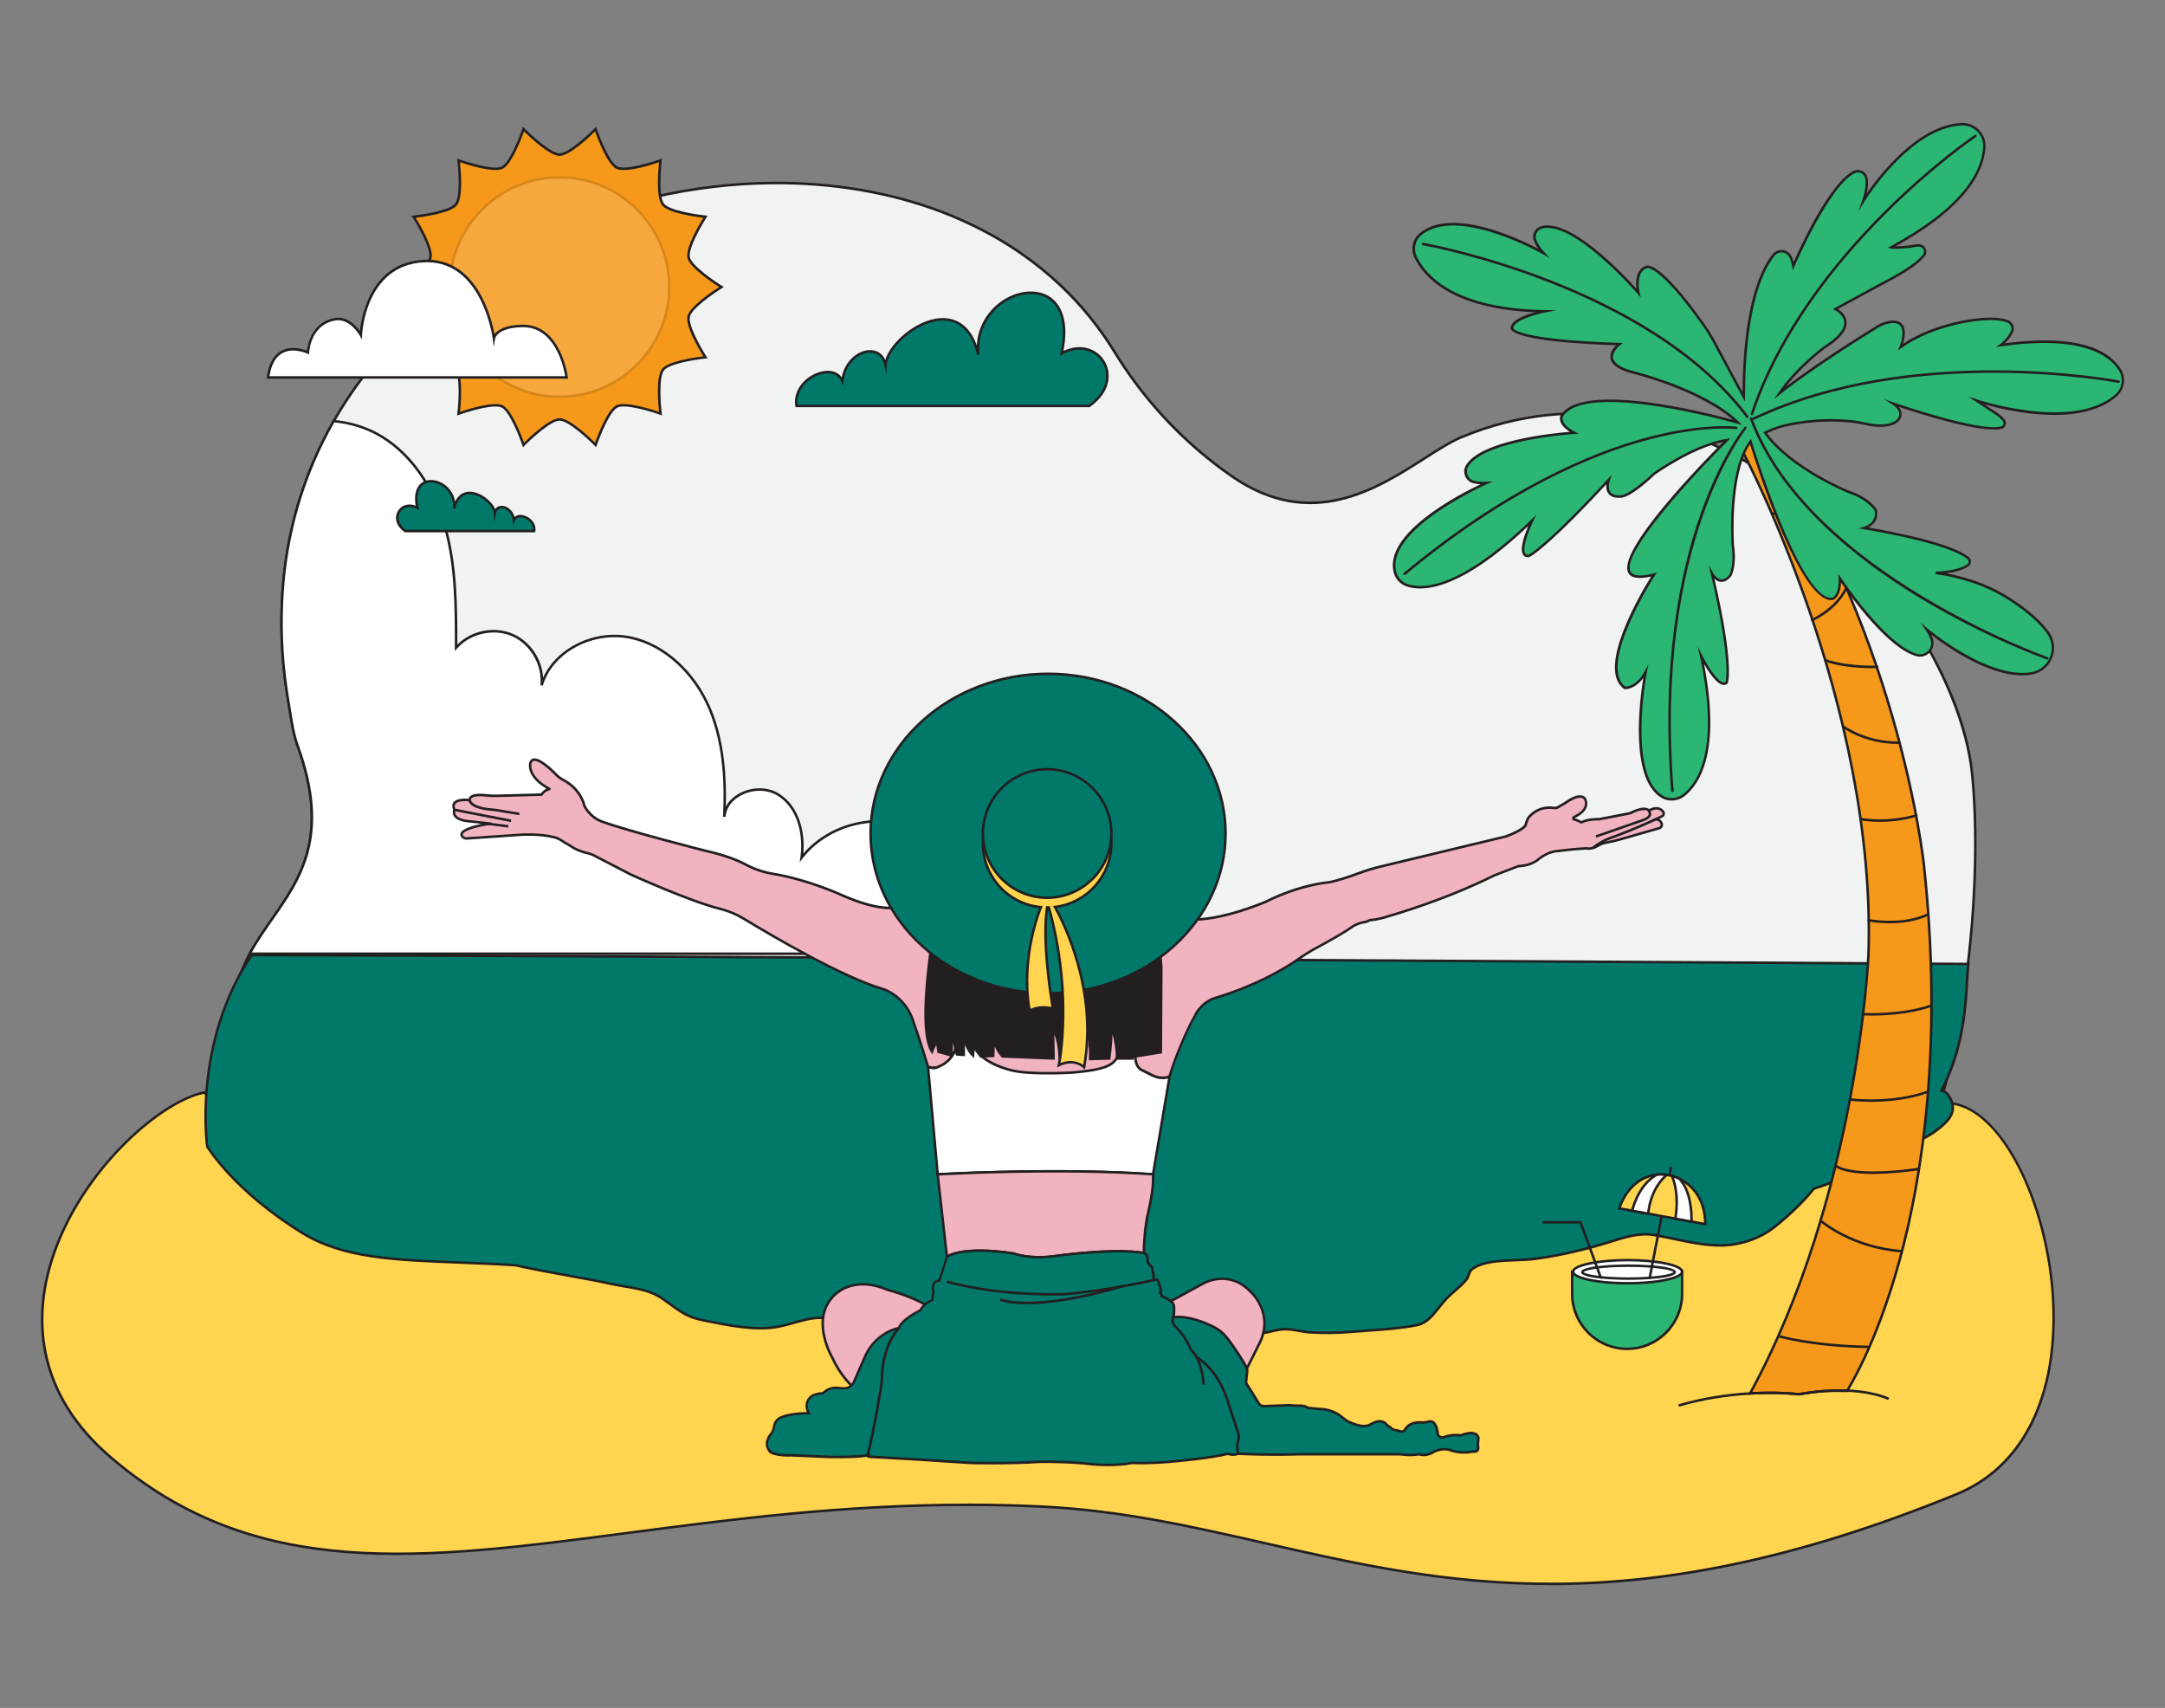 <?xml version="1.0" encoding="UTF-8"?>
<svg xmlns="http://www.w3.org/2000/svg" id="a" width="865.76" height="682.89" viewBox="0 0 865.76 682.89">
  <rect x="0" y="0" width="865.76" height="682.89" fill="#808080" stroke="none"/>
  <g>
    <g>
      <path d="M772.29,451.2v.02c-.48,1.23-.97,2.44-1.48,3.63-11.79,27.83-31.37,48.56-54.13,64.01-68.15,46.3-164.66,45.13-164.66,45.13-109.31,.17-120.97-48.68-207.48-21.25-.51,.16-1.02,.32-1.53,.49-27.84,9.03-56.67,13.97-85.71,14.4-65.23,.95-172.32-17.46-175.37-102.78-.69-19.29,3.93-41.99,15.56-68.67,.72-1.66,1.52-3.28,2.38-4.85,12.16-22.46,35.68-37.44,19.21-83-2.04-5.63-2.69-11.52-3.65-17.13-.44-2.53-.82-5.04-1.15-7.52-.09-.66-.18-1.32-.27-1.98-.05-.4-.1-.81-.15-1.23-1.54-12.88-1.7-25.89-.46-38.81,2.31-23.46,9.39-44.62,20.04-63.26,4.48-7.85,9.6-15.25,15.25-22.2,37.93-46.55,100.22-72.4,159.75-73.04,2.38-.03,4.76-.01,7.14,.04,.78,.02,1.55,.04,2.32,.07,1.22,.04,2.43,.09,3.64,.16,6.39,.34,12.71,.98,18.96,1.92,2.29,.34,4.58,.73,6.83,1.16,1.85,.36,3.69,.74,5.52,1.13,2.67,.59,5.31,1.24,7.94,1.95,1.13,.31,2.25,.62,3.37,.95,11.4,3.29,22.39,7.87,32.76,13.65,3.85,2.15,7.59,4.49,11.23,7,5.7,3.93,11.09,8.3,16.12,13.06,8.26,7.83,15.46,16.72,21.42,26.42,9.94,16.24,22.59,30.64,37.41,42.6,1.1,.89,2.21,1.76,3.32,2.61,2.04,1.55,4.09,3.05,6.15,4.48,40.59,28.21,72.17-7.41,91.83-15.59,102.16-42.46,197.5,68.21,204.21,134.4,4.53,44.68-2.96,107.77-16.33,142Z" fill="#f1f2f2"></path>
      <path d="M552.44,564.51c-.25,0-.39,0-.42,0-.19,0-.38,0-.57,0-48.46,0-77.34-9.52-102.84-17.92-31.36-10.34-56.13-18.51-103.92-3.35-.5,.16-1.01,.32-1.52,.49-28.23,9.15-57.11,14-85.86,14.42-19.39,.28-69.09-1.01-111.21-19.08-41.55-17.83-63.31-46.15-64.67-84.19-.73-20.29,4.52-43.47,15.6-68.89,.71-1.62,1.49-3.22,2.4-4.89,2.6-4.8,5.77-9.34,8.84-13.74,11.42-16.34,23.22-33.24,10.34-68.85-1.66-4.58-2.41-9.32-3.14-13.91-.18-1.11-.35-2.21-.54-3.31-.44-2.52-.82-5.06-1.15-7.54l-.27-1.98c-.05-.41-.1-.82-.15-1.24-1.54-12.9-1.7-25.99-.46-38.92,2.23-22.66,9-44.01,20.11-63.46,4.41-7.72,9.56-15.21,15.3-22.26,36.26-44.5,97.62-72.56,160.13-73.22,2.4-.03,4.8-.01,7.16,.04,.77,.02,1.53,.04,2.29,.07,1.26,.04,2.47,.1,3.69,.16,6.37,.34,12.76,.99,19.01,1.93,2.23,.33,4.54,.72,6.85,1.16,1.86,.36,3.7,.74,5.53,1.14,2.66,.59,5.34,1.25,7.96,1.95,1.13,.31,2.26,.62,3.38,.95,11.41,3.3,22.47,7.9,32.86,13.69,3.84,2.15,7.64,4.52,11.27,7.03,5.7,3.93,11.14,8.34,16.18,13.11,8.29,7.87,15.53,16.79,21.5,26.53,9.93,16.23,22.48,30.52,37.3,42.48,1.1,.89,2.21,1.76,3.31,2.61,1.99,1.52,4.05,3.02,6.13,4.47,31.32,21.77,57.42,5.08,76.48-7.11,5.62-3.59,10.48-6.7,14.87-8.53,47.7-19.83,89.63-4.94,116.41,11.04,23.06,13.76,44.81,34.41,61.23,58.14,15.57,22.49,25.24,45.8,27.25,65.63,4.45,43.89-2.88,107.62-16.32,142.15l-.03,.11c-.48,1.23-.97,2.45-1.48,3.65-10.8,25.49-29.07,47.1-54.31,64.23-65.22,44.31-157.49,45.22-164.53,45.22Zm-.42-1c.98,.02,97.14,.64,164.38-45.04,25.08-17.03,43.23-38.49,53.95-63.8,.49-1.16,.97-2.34,1.44-3.53l.03-.11c13.42-34.38,20.73-97.98,16.29-141.77-3.69-36.38-35.78-91.86-88-123.01-26.58-15.86-68.2-30.64-115.52-10.98-4.32,1.8-9.14,4.88-14.72,8.45-19.29,12.34-45.72,29.23-77.59,7.09-2.09-1.45-4.16-2.96-6.17-4.49-1.11-.86-2.23-1.73-3.33-2.62-14.9-12.03-27.52-26.41-37.52-42.73-5.93-9.66-13.1-18.52-21.33-26.32-5-4.73-10.4-9.11-16.06-13.02-3.61-2.49-7.37-4.84-11.19-6.98-10.33-5.75-21.31-10.33-32.65-13.6-1.12-.33-2.24-.64-3.36-.95-2.61-.7-5.27-1.36-7.91-1.94-1.82-.39-3.66-.77-5.51-1.13-2.3-.44-4.59-.83-6.81-1.15-6.22-.94-12.58-1.58-18.92-1.92-1.21-.06-2.42-.11-3.63-.16-.8-.02-1.56-.05-2.32-.07-2.34-.06-4.74-.07-7.12-.04-62.22,.66-123.29,28.58-159.36,72.85-5.71,7.01-10.83,14.46-15.21,22.13-11.04,19.33-17.76,40.54-19.98,63.06-1.23,12.85-1.08,25.87,.46,38.7,.05,.42,.1,.82,.15,1.22l.27,1.98c.32,2.47,.71,4.99,1.14,7.51,.19,1.1,.36,2.21,.54,3.32,.72,4.54,1.46,9.24,3.09,13.73,13.06,36.1,1.11,53.22-10.46,69.76-3.05,4.37-6.21,8.89-8.78,13.64-.89,1.64-1.67,3.22-2.36,4.81-11.02,25.29-16.24,48.32-15.52,68.46,1.34,37.61,22.9,65.64,64.07,83.3,41.93,17.99,91.45,19.28,110.8,19,28.65-.42,57.44-5.26,85.56-14.38,.51-.17,1.02-.33,1.53-.49,48.1-15.25,73-7.04,104.54,3.35,25.42,8.38,54.23,17.87,102.53,17.87,.19,0,.38,0,.56,0Z" fill="#231f20"></path>
    </g>
    <g>
      <path d="M99.87,381.34c12.16-22.46,35.68-37.44,19.21-83-2.04-5.63-2.69-11.52-3.65-17.13-.44-2.53-.82-5.04-1.15-7.52-.09-.66-.18-1.32-.27-1.98-.05-.4-.1-.81-.15-1.23-1.54-12.88-1.7-25.89-.46-38.81,2.31-23.46,9.39-44.62,20.04-63.26,5.92,.52,11.7,2.12,17.1,4.98,14.18,7.54,23.32,22.36,27.59,37.82,4.27,15.47,4.28,31.75,4.25,47.8,5.43-6.23,15.04-8.39,22.6-5.07,7.56,3.32,12.5,11.84,11.6,20.05,4.26-14.16,21.14-22.08,35.61-19.03,14.47,3.04,25.93,14.94,31.65,28.57,5.66,13.47,6.44,28.48,5.77,43.08,.66-9.16,13.59-13.84,21.52-8.93,8.08,5,10.75,15.82,9.41,25.23,9.73-12.45,27.66-17.73,42.58-12.53,14.93,5.2,25.71,20.49,25.58,36.28,4.81-11.42,18.87-17.24,30.97-14.6,12.1,2.64,21.83,12.38,26.76,23.75,.77,1.79,1.39,3.63,1.86,5.52H99.87Z" fill="#fff"></path>
      <path d="M448.95,381.83H99.03l.4-.74c2.6-4.8,5.77-9.34,8.84-13.74,11.42-16.34,23.22-33.24,10.34-68.85-1.66-4.58-2.41-9.32-3.14-13.91-.18-1.11-.35-2.21-.54-3.31-.44-2.52-.82-5.06-1.15-7.54l-.27-1.98c-.05-.41-.1-.82-.15-1.24-1.54-12.9-1.7-25.99-.46-38.92,2.23-22.66,9-44.01,20.11-63.46l.16-.28,.32,.03c6.19,.55,12.01,2.24,17.29,5.04,12.89,6.86,23.04,20.75,27.84,38.13,4.21,15.24,4.29,31.19,4.27,46.67,5.71-5.71,14.87-7.52,22.3-4.26,6.89,3.02,11.59,10.08,11.98,17.52,5.42-12.11,20.74-19.56,35.13-16.53,13.46,2.83,25.73,13.89,32.01,28.87,5.58,13.3,6.24,28.07,5.95,39.19,1.16-2.23,3.13-4.13,5.76-5.47,5.01-2.56,11.05-2.48,15.38,.2,8.44,5.22,10.57,15.83,9.84,24.03,10.07-11.67,27.47-16.45,42.06-11.37,14.48,5.04,25.08,19.4,25.87,34.66,5.41-10.01,18.41-15.66,30.62-12.99,11.37,2.48,21.76,11.69,27.11,24.03,.78,1.81,1.41,3.69,1.88,5.6l.15,.62Zm-348.23-1H447.66c-.44-1.64-1-3.26-1.67-4.82-5.22-12.05-15.34-21.04-26.41-23.46-12.52-2.73-25.87,3.55-30.4,14.31l-.98,2.33,.02-2.53c.12-15.61-10.5-30.67-25.25-35.81-14.74-5.13-32.41,.07-42.03,12.37l-1.15,1.48,.27-1.86c1.16-8.08-.55-19.4-9.17-24.74-4.04-2.5-9.69-2.57-14.4-.16-3.79,1.93-6.1,5.1-6.36,8.7l-1-.06c.52-11.3,.5-28.04-5.73-42.87-6.16-14.68-18.15-25.51-31.3-28.28-15-3.15-31.04,5.4-35.03,18.69l-.98-.2c.87-7.93-3.99-16.33-11.31-19.54-7.31-3.21-16.78-1.08-22.03,4.94l-.88,1.01v-1.34c.03-15.8,.06-32.14-4.23-47.67-4.73-17.12-14.69-30.79-27.34-37.52-5.07-2.69-10.65-4.33-16.59-4.9-10.95,19.25-17.62,40.37-19.82,62.79-1.23,12.85-1.08,25.87,.46,38.7,.05,.42,.1,.82,.15,1.22l.27,1.98c.32,2.47,.71,4.99,1.14,7.51,.19,1.1,.36,2.21,.54,3.32,.72,4.54,1.46,9.24,3.09,13.73,13.06,36.1,1.11,53.22-10.46,69.76-2.89,4.14-5.88,8.42-8.38,12.9Z" fill="#231f20"></path>
    </g>
    <g>
      <path d="M318.53,162.32c-1.83-10.99,14.98-18.38,18.34-9.86,1.12-12.11,15.24-16.36,17.26-6.5,.67-11.43,30.43-32.5,37.08-4.04-2.78-27.8,41.42-37.88,33.33-.67,14.54-7.84,26.53,10.09,11.01,21.07h-117.01Zm-104.95,50.01c.81-4.85-6.6-8.08-8.08-4.34-.5-5.33-6.71-7.21-7.6-2.86-.29-5.03-13.4-14.31-16.33-1.78,1.23-12.24-18.23-16.68-14.67-.3-6.41-3.45-11.68,4.44-4.85,9.28h51.53Z" fill="#00796B"></path>
      <path d="M214.01,212.83h-52.11l-.13-.09c-3.79-2.68-4.05-6.21-2.62-8.51,1.21-1.95,3.88-3.31,7.08-2.04-.97-5.69,1.04-8.16,2.38-9.14,2.14-1.57,5.38-1.52,8.25,.12,2.29,1.3,4.58,3.84,5.15,7.39,1.76-3.7,4.66-4.1,6.43-3.95,4.1,.35,8.31,3.89,9.58,6.95,.63-.91,1.63-1.4,2.82-1.33,2,.11,4.2,1.78,4.94,4.48,.87-.81,2.22-1.07,3.73-.64,2.64,.74,5.08,3.31,4.57,6.35l-.07,.42Zm-51.79-1h50.92c.13-2.3-1.8-4.22-3.9-4.8-.59-.17-2.59-.57-3.27,1.15l-.77,1.94-.19-2.08c-.27-2.88-2.36-4.71-4.22-4.81-1.25-.07-2.12,.66-2.39,2l-.77,3.75-.22-3.82c-.16-2.82-4.88-7.2-9.05-7.56-3.17-.27-5.33,1.76-6.28,5.86l-.98-.16c.46-4.58-2.14-7.79-4.72-9.27-2.53-1.45-5.34-1.52-7.16-.18-2.1,1.54-2.75,4.77-1.81,9.1l.23,1.06-.96-.52c-3.03-1.63-5.58-.49-6.67,1.26-1.17,1.88-.92,4.78,2.22,7.08Zm155.89-49.01l-.07-.42c-1.09-6.55,4.2-12.12,9.95-13.72,3.75-1.04,6.91-.2,8.6,2.19,1.25-6.54,6.32-10.63,10.9-10.88,3-.15,5.34,1.27,6.52,3.91,2.08-6.93,12.19-15.87,21.69-16.68,4.15-.35,11.24,.72,14.92,10.89,.48-9.15,6.07-15.61,11.64-18.78,6.31-3.6,13.39-3.72,18.04-.31,5.16,3.79,6.9,11.33,4.95,21.3,7.41-3.49,13.63-.51,16.38,3.92,3.09,4.98,2.5,12.62-5.78,18.48l-.13,.09h-117.6Zm12.87-13.55c-.92,0-1.84,.14-2.72,.39-5.2,1.44-10,6.35-9.29,12.17h116.42c7.62-5.47,8.2-12.49,5.38-17.05-2.62-4.23-8.75-7-15.99-3.09l-.96,.52,.23-1.06c2.19-10.07,.65-17.64-4.35-21.3-4.33-3.18-10.99-3.03-16.95,.37-6.04,3.45-12.11,10.95-11.04,21.66l-.98,.16c-2.85-12.22-9.69-14.25-14.94-13.8-10.02,.86-20.75,11.06-21.15,17.76l-.22,3.81-.77-3.74c-.68-3.34-2.99-5.23-6.1-5.06-4.5,.25-9.54,4.62-10.17,11.51l-.19,2.09-.77-1.95c-.98-2.49-3.16-3.38-5.43-3.38Z" fill="#231f20"></path>
    </g>
    <g>
      <path d="M782.3,597.46c-182.68,74.63-256.72,10.18-365.77,4.9-169.15-8.18-280.55,58.77-372.16-19.62-66.99-57.32,5.43-139.73,37.36-145.96,72.36,78.58,224.12,84.27,339.71,84.27,102.02,0,291.55-47.19,354.95-79.84,38.28-5.37,75.35,127.88,5.92,156.25Z" fill="#FFD54F"></path>
      <path d="M620.12,633.79c-42.71,0-78.62-8.17-113.94-16.2-29.84-6.78-58.02-13.19-89.68-14.72-62-3-116.52,4.14-164.62,10.44-83.62,10.95-149.67,19.6-207.85-30.18-30.26-25.89-30.31-55.25-25.02-75.32,9.9-37.58,44.24-67.92,62.61-71.5l.27-.05,.19,.21c68.06,73.92,203.32,84.11,339.34,84.11,99.12,0,289.94-46.42,354.72-79.78l.16-.05c15.4-2.17,32.05,18.19,40.5,49.48,5.75,21.32,6.49,44.09,2.01,62.46-5.39,22.1-17.95,37.75-36.33,45.26l-.19-.46,.19,.46c-66.14,27.02-117.94,35.86-162.37,35.86Zm-233.2-32.63c9.69,0,19.56,.22,29.63,.71,31.75,1.54,59.97,7.95,89.85,14.75,71.92,16.35,146.29,33.26,275.71-19.62,18.07-7.38,30.43-22.8,35.74-44.57,4.44-18.21,3.71-40.8-2-61.97-8.29-30.73-24.45-50.76-39.31-48.76-31.01,15.95-93.47,35.94-163.03,52.17-75.42,17.6-145.43,27.69-192.07,27.69-57.81,0-125.14-1.51-186.16-12.67-70.96-12.99-121.25-36.39-153.73-71.55-18.19,3.78-51.81,33.7-61.56,70.72-5.22,19.79-5.16,48.76,24.7,74.31,57.84,49.49,123.69,40.87,207.07,29.95,40.33-5.28,85.17-11.15,135.16-11.15Z" fill="#231f20"></path>
    </g>
    <g>
      <path d="M776.36,435.98c10.98-20.82,9.65-42.42,10.77-50.57,0,0-580.41-3.53-686.54-3.53-23.84,35.68-17.73,76.5-17.73,76.5,0,0,10.51,17.77,38.34,34.77,20.6,12.59,48.42,10.35,84.94,12.73,12.88,2.9,26.03,4.78,38.9,7.57,5.81,1.26,13.58,1.73,18.8,5.09,6.02,3.87,9.26,7.69,16.85,9.22,9.12,1.84,21.08,4.5,30.43,2.69,9.91-1.91,18.22-7.21,26.86,.54,8.5,7.62,14.58,12.89,25.95,14.79,6.16,1.03,14.59,2.72,20.79,1.58,1.89-.34,3.26-1.76,5.05-2.33,5.27-1.7,11.85-1.04,17.24-.89,13.58,.39,27.42,3.09,41.01,4.48,2.13,.22,6.48,1.68,8.57,.78,1.51-.65,1.37-1.62,2.63-2.63,3.54-2.9,6.98-8.35,11.19-10.77,8.16-4.69,23.33-2.22,32.43-2.72,3.51-.19,6.98-1.57,10.28-1.8,3.56-.25,7.21,1.02,10.8,1.23,5.4,.32,10.82,.26,16.22-.18,8.52-.74,17.81-1.02,26.2-2.66,5.32-1.04,7.45-5.33,11.31-9.75,2.72-3.11,6.19-5.35,8.79-8.5,.76-.93,1.11-3.27,2.05-4.02,5.73-4.55,17.55-3.3,24.56-4.19,9.32-1.18,18.28-3.2,27.34-5.84,6.57-1.91,13.91-4.96,20.83-3.83,8.7,1.42,16.43,3.88,25.64,4.19,7.79,.27,16.29-2.25,22.68-7.27,4.95-3.89,11.41-9.86,15.84-15.4,12.79-4.02,22.87-9.36,30.82-15.47,7.83-2.18,14.88-4.37,21.3-10.43,3.51-3.32,4.52-6.51,2.22-10.59-.99-1.75-2.11-2.58-3.32-2.79Z" fill="#00796B"></path>
      <path d="M454.81,550.19c-1.41,0-3.06-.34-4.58-.66-.86-.18-1.67-.35-2.27-.41-4.88-.5-9.87-1.18-14.69-1.84-8.65-1.18-17.59-2.39-26.28-2.64-.89-.02-1.81-.06-2.76-.1-4.68-.2-10-.42-14.31,.97-.73,.24-1.4,.63-2.1,1.04-.92,.54-1.87,1.1-3.01,1.31-5.67,1.05-13.09-.23-19.05-1.25l-1.91-.32c-11.75-1.96-18.12-7.68-26.2-14.91-6.49-5.81-12.7-4.07-19.9-2.05-2.1,.59-4.27,1.2-6.53,1.63-8.88,1.72-20.01-.54-28.95-2.35l-1.67-.34c-5.68-1.14-8.93-3.52-12.7-6.27-1.34-.98-2.73-2-4.32-3.02-3.82-2.46-9.18-3.36-13.92-4.16-1.67-.28-3.24-.55-4.72-.87-6.09-1.32-12.35-2.46-18.41-3.56-6.74-1.22-13.71-2.49-20.5-4.02-7.96-.51-15.5-.81-22.79-1.09-25.77-1.01-46.13-1.81-62.3-11.69-27.61-16.87-38.4-34.76-38.51-34.94l-.06-.18c-.06-.41-5.87-41.42,17.81-76.85l.15-.22h.27c104.92,0,680.74,3.49,686.54,3.53h.57s-.08,.57-.08,.57c-.23,1.66-.36,3.96-.51,6.61-.57,10.17-1.53,27.13-10.02,43.57,1.17,.41,2.17,1.35,3.02,2.87,2.3,4.07,1.58,7.53-2.31,11.2-6.32,5.96-13.15,8.21-21.42,10.52-8.45,6.48-18.8,11.67-30.75,15.44-4.68,5.83-11.23,11.75-15.82,15.36-6.24,4.9-14.85,7.66-23,7.38-6.17-.2-11.79-1.39-17.22-2.54-2.74-.58-5.58-1.18-8.48-1.65-5.54-.91-11.34,.92-16.95,2.69-1.24,.39-2.46,.78-3.66,1.12-9.77,2.84-18.74,4.76-27.42,5.85-1.96,.25-4.29,.33-6.75,.42-6.35,.22-13.55,.48-17.56,3.67-.42,.33-.75,1.22-1.04,2-.28,.75-.55,1.46-.94,1.94-1.38,1.68-3.03,3.12-4.62,4.51-1.43,1.25-2.91,2.54-4.18,4-.84,.97-1.6,1.93-2.34,2.86-2.64,3.34-4.92,6.22-9.25,7.06-6.17,1.2-12.83,1.67-19.27,2.13-2.36,.17-4.7,.33-6.98,.53-5.4,.44-10.88,.51-16.29,.18-1.5-.09-3.03-.36-4.51-.62-2.06-.37-4.19-.75-6.22-.61-1.55,.11-3.12,.47-4.78,.86-1.79,.41-3.64,.84-5.51,.94-2.62,.14-5.73,.04-9.02-.06-8.2-.27-17.48-.56-23.19,2.72-2.42,1.4-4.61,3.86-6.73,6.24-1.5,1.69-2.92,3.29-4.39,4.49-.47,.38-.72,.75-.97,1.13-.38,.56-.76,1.14-1.77,1.57-.56,.24-1.23,.33-1.97,.33Zm-55.87-6.8c1.81,0,3.61,.08,5.33,.15,.94,.04,1.86,.08,2.75,.1,8.74,.25,17.71,1.47,26.38,2.65,4.82,.65,9.8,1.33,14.66,1.83,.65,.07,1.49,.24,2.37,.43,2.05,.43,4.61,.96,5.94,.39,.74-.32,.99-.69,1.33-1.21,.27-.41,.59-.87,1.17-1.35,1.41-1.15,2.8-2.72,4.28-4.38,2.17-2.44,4.41-4.96,6.97-6.44,5.95-3.42,15.39-3.12,23.72-2.85,3.27,.11,6.36,.21,8.94,.06,1.78-.1,3.59-.52,5.33-.92,1.63-.38,3.31-.77,4.93-.88,2.16-.15,4.35,.24,6.47,.62,1.45,.26,2.95,.53,4.39,.61,5.36,.32,10.79,.26,16.15-.18,2.29-.2,4.63-.37,7-.53,6.41-.45,13.04-.92,19.15-2.11,3.96-.77,6.04-3.39,8.66-6.7,.74-.94,1.51-1.91,2.37-2.89,1.32-1.51,2.82-2.82,4.28-4.1,1.56-1.36,3.17-2.78,4.5-4.39,.28-.35,.53-1.01,.77-1.65,.35-.95,.72-1.93,1.36-2.44,4.27-3.39,11.65-3.65,18.15-3.88,2.44-.09,4.74-.17,6.66-.41,8.63-1.09,17.54-2.99,27.26-5.82,1.19-.35,2.4-.73,3.64-1.12,5.72-1.8,11.63-3.67,17.41-2.72,2.92,.48,5.77,1.08,8.52,1.66,5.64,1.19,10.96,2.32,17.05,2.52,7.94,.27,16.29-2.41,22.35-7.17,4.58-3.6,11.12-9.52,15.76-15.32l.09-.12,.15-.05c11.94-3.75,22.26-8.93,30.67-15.39l.17-.08c8.17-2.28,14.92-4.49,21.09-10.31,3.55-3.35,4.18-6.33,2.12-9.98-.86-1.52-1.83-2.35-2.97-2.55l-.68-.12,.32-.61c8.66-16.42,9.63-33.51,10.2-43.71,.13-2.39,.25-4.49,.44-6.12-21.02-.13-581.53-3.52-685.7-3.52-22.72,34.2-17.82,73.58-17.52,75.83,.83,1.34,11.7,18.37,38.12,34.52,15.95,9.75,36.19,10.54,61.82,11.55,7.3,.29,14.84,.58,22.89,1.11,6.85,1.53,13.8,2.8,20.54,4.02,6.06,1.1,12.33,2.24,18.44,3.56,1.45,.32,3.02,.58,4.67,.86,4.83,.81,10.3,1.74,14.29,4.3,1.61,1.04,3.01,2.06,4.37,3.05,3.67,2.68,6.85,5,12.31,6.1l1.68,.34c8.85,1.8,19.87,4.03,28.56,2.35,2.22-.43,4.37-1.03,6.45-1.62,7.17-2.01,13.94-3.91,20.84,2.27,8.27,7.41,14.24,12.76,25.7,14.67l1.91,.33c5.89,1.01,13.21,2.27,18.7,1.25,.97-.18,1.8-.67,2.69-1.19,.72-.42,1.46-.86,2.3-1.13,2.87-.93,6.11-1.17,9.32-1.17Z" fill="#231f20"></path>
    </g>
    <g>
      <path d="M288.5,114.77s-12.15,7.49-13.13,11.79c-.98,4.3,6.73,16.31,6.73,16.31,0,0-14.2,1.45-16.97,4.9-2.77,3.45-1.02,17.62-1.02,17.62,0,0-13.43-4.83-17.4-2.91-3.97,1.92-8.56,15.43-8.56,15.43,0,0-9.99-10.2-14.41-10.2s-14.41,10.2-14.41,10.2c0,0-4.58-13.51-8.56-15.43s-17.41,2.91-17.41,2.91c0,0,1.73-14.17-1.02-17.62-2.75-3.45-16.97-4.9-16.97-4.9,0,0,7.71-12.01,6.73-16.31s-13.13-11.79-13.13-11.79c0,0,12.15-7.49,13.13-11.79s-6.73-16.31-6.73-16.31c0,0,14.2-1.45,16.97-4.9s1.02-17.62,1.02-17.62c0,0,13.43,4.83,17.4,2.91,3.98-1.91,8.56-15.43,8.56-15.43,0,0,9.99,10.2,14.41,10.2s14.41-10.2,14.41-10.2c0,0,4.58,13.51,8.56,15.43,3.99,1.91,17.4-2.91,17.4-2.91,0,0-1.73,14.17,1.02,17.62,2.75,3.45,16.97,4.9,16.97,4.9,0,0-7.7,12.01-6.73,16.31,.97,4.3,13.13,11.79,13.13,11.79Z" fill="#f6991a"></path>
      <path d="M209.13,178.84l-.26-.77c-1.25-3.7-5.19-13.64-8.31-15.14-3.11-1.5-13.34,1.61-17.02,2.93l-.76,.27,.1-.81c.47-3.88,1.24-14.55-.91-17.25-2.15-2.69-12.73-4.32-16.63-4.72l-.81-.08,.44-.68c2.11-3.29,7.43-12.57,6.67-15.93-.76-3.36-9.57-9.42-12.9-11.47l-.69-.43,.69-.43c3.33-2.05,12.14-8.12,12.9-11.48,.76-3.36-4.55-12.64-6.67-15.93l-.44-.68,.81-.08c3.89-.4,14.47-2.02,16.63-4.72,2.16-2.7,1.39-13.36,.92-17.24l-.1-.81,.76,.27c3.68,1.32,13.91,4.43,17.02,2.93,3.1-1.5,7.05-11.44,8.31-15.14l.26-.77,.57,.58c2.74,2.8,10.6,10.05,14.05,10.05s11.31-7.26,14.05-10.05l.57-.58,.26,.77c1.25,3.7,5.19,13.64,8.31,15.14,3.11,1.5,13.34-1.61,17.02-2.93l.76-.28-.1,.81c-.47,3.88-1.23,14.55,.92,17.25,2.15,2.7,12.73,4.32,16.63,4.72l.81,.08-.44,.68c-2.11,3.29-7.43,12.57-6.67,15.93,.76,3.36,9.57,9.42,12.9,11.47l.69,.43-.69,.43c-3.33,2.05-12.14,8.11-12.9,11.47-.77,3.36,4.55,12.64,6.67,15.93l.44,.68-.81,.08c-3.89,.4-14.47,2.02-16.63,4.72-2.16,2.69-1.39,13.36-.91,17.24l.1,.81-.76-.27c-3.68-1.32-13.92-4.43-17.02-2.93-3.1,1.5-7.05,11.44-8.31,15.14l-.26,.77-.57-.58c-2.74-2.8-10.6-10.05-14.05-10.05s-11.31,7.26-14.05,10.05l-.57,.58Zm14.62-11.63c4,0,11.99,7.6,14.2,9.79,1.05-2.92,4.96-13.23,8.55-14.96,3.6-1.74,14.09,1.63,17.03,2.63-.33-3.09-1.29-14.07,1.22-17.2,2.51-3.12,13.42-4.63,16.51-5-1.63-2.64-7.26-12.12-6.37-16.02,.89-3.9,10.06-10,12.68-11.68-2.62-1.67-11.79-7.78-12.68-11.68-.88-3.9,4.74-13.37,6.37-16.01-3.09-.37-14.02-1.87-16.51-5-2.49-3.13-1.54-14.11-1.21-17.2-2.94,1-13.42,4.36-17.03,2.63-3.61-1.74-7.51-12.04-8.56-14.96-2.21,2.18-10.2,9.78-14.2,9.78s-11.99-7.6-14.2-9.79c-1.05,2.92-4.95,13.23-8.56,14.96-3.6,1.73-14.09-1.63-17.03-2.63,.33,3.09,1.29,14.07-1.22,17.2-2.5,3.13-13.42,4.63-16.51,5,1.63,2.64,7.26,12.12,6.37,16.02-.89,3.9-10.06,10.01-12.68,11.68,2.62,1.67,11.79,7.78,12.68,11.68,.88,3.9-4.74,13.37-6.37,16.02,3.09,.37,14.02,1.87,16.51,5,2.49,3.12,1.54,14.11,1.21,17.2,2.94-1,13.42-4.36,17.04-2.63,3.61,1.74,7.51,12.04,8.56,14.96,2.21-2.18,10.2-9.78,14.2-9.78Z" fill="#231f20"></path>
    </g>
    <g opacity=".15">
      <circle cx="223.75" cy="114.77" r="43.87" fill="#fff"></circle>
      <path d="M223.75,159.15c-24.47,0-44.37-19.91-44.37-44.37s19.91-44.37,44.37-44.37,44.37,19.91,44.37,44.37-19.91,44.37-44.37,44.37Zm0-87.75c-23.92,0-43.37,19.46-43.37,43.37s19.46,43.37,43.37,43.37,43.37-19.46,43.37-43.37-19.46-43.37-43.37-43.37Z" fill="#231f20"></path>
    </g>
    <g>
      <path d="M208.7,130.32c-10.52,.27-11.18,4.92-11.18,4.92,0,0-4.02-32.2-28.18-30.86-24.15,1.34-25.05,29.52-25.05,29.52,0,0-4.04-7.32-10.29-6.26-10.39,1.76-10.87,13.3-10.87,13.3,0,0-13.73-6.59-15.97,9.96h119.42s-2.53-20.99-17.89-20.58Z" fill="#fff"></path>
      <path d="M227.16,151.4H106.6l.08-.57c.72-5.31,2.68-8.87,5.84-10.57,3.95-2.13,8.52-.7,10.19-.05,.32-2.59,2.08-11.52,11.22-13.07,4.93-.83,8.47,3.12,9.99,5.25,.62-5.91,4.33-27.34,25.4-28.51,21.21-1.2,27.22,23.24,28.44,29.73,1.12-1.52,3.94-3.61,10.93-3.79h0c15.6-.4,18.38,20.81,18.4,21.02l.07,.56Zm-119.41-1h118.26c-.54-3.29-3.95-19.95-17.3-19.58h0c-9.88,.25-10.69,4.45-10.7,4.5l-.56,3.39-.43-3.4c-.04-.31-4.08-30.46-26.25-30.46-.46,0-.93,.01-1.4,.04-23.41,1.3-24.56,28.76-24.57,29.04l-.06,1.81-.88-1.59c-.04-.07-3.94-7-9.77-6.01-9.86,1.67-10.43,12.37-10.45,12.83l-.03,.76-.68-.33c-.06-.03-5.56-2.61-9.94-.25-2.75,1.48-4.5,4.6-5.23,9.26Z" fill="#231f20"></path>
    </g>
    <g>
      <g>
        <rect x="383.3" y="403.38" width="70.98" height="28.91" fill="#f2b3c1"></rect>
        <path d="M454.78,432.79h-71.98v-29.91h71.98v29.91Zm-70.98-1h69.98v-27.91h-69.98v27.91Z" fill="#231f20"></path>
      </g>
      <g>
        <path d="M340.45,553.93s-4.5-4.17-7.52-10.86c0,0-8.63-14.24-.43-23.95,0,0,6.9-9.92,22.22-3.45,0,0,10.14,2.59,16.4,6.69l-17.26,25.24-12.51,7.55-.89-1.22Z" fill="#f2b3c1"></path>
        <path d="M341.21,555.81l-1.13-1.55c-.47-.44-4.68-4.53-7.6-10.99-.06-.09-8.69-14.61-.36-24.48,.04-.07,7.29-10.14,22.8-3.59,.35,.08,10.22,2.63,16.48,6.73l.43,.28-17.7,25.81-12.91,7.79Zm3.77-41.81c-8.19,0-12.02,5.33-12.07,5.4-7.9,9.35,.37,23.26,.45,23.4,2.97,6.56,7.39,10.71,7.43,10.75l.06,.07,.62,.85,12.03-7.26,16.91-24.73c-6.14-3.85-15.72-6.32-15.82-6.35-3.7-1.56-6.9-2.15-9.62-2.15Z" fill="#231f20"></path>
      </g>
      <g>
        <path d="M467.12,520.85l14.24-7.77s10.36-5.82,18.98,3.67c0,0,9.71,8.85,2.8,21.36l-6.04,12.08-23.3-11.22-13.16-9.06,6.47-9.06Z" fill="#f2b3c1"></path>
        <path d="M497.33,550.85l-23.74-11.43-13.65-9.39,6.94-9.62,14.24-7.77c.1-.06,10.8-5.9,19.59,3.77,.07,.06,9.88,9.22,2.87,21.94l-6.25,12.5Zm-35.98-21.07l12.74,8.77,22.79,10.97,5.82-11.64c6.63-12.03-2.31-20.41-2.69-20.77-8.29-9.11-18-3.83-18.4-3.6l-14.14,7.71-6.11,8.55Z" fill="#231f20"></path>
      </g>
      <g>
        <path d="M357.29,362.99s-6.62,1.1-20.43-4.97c0,0-13.33-6.25-27.69-8.61-3.8-.63-7.48-1.86-10.88-3.67-3.11-1.66-8.07-3.73-15.53-5.38,0,0-31.53-8-42.02-11.84-1.74-.64-3.32-1.65-4.62-2.97-.73-.75-1.5-1.67-2.12-2.72-.23-.38-.39-.8-.5-1.24-.43-1.63-2.2-6.59-8.47-9.86-.89-.47-1.72-1.06-2.42-1.78-2.62-2.69-9.2-8.89-10.52-4.93,0,0-1.64,5.45,7.55,10.4,.05,.03,.04,.1-.01,.11-.48,.07-1.8,.43-3.12,2.19l-17.87,.48c-1.45,.04-2.9-.03-4.34-.2-2.43-.28-6.49-.39-6.49,1.92,0,0-8.28-1.1-6.07,3.86,0,0-1.66,3.31,4.42,4.42l9.92,1.1s0,0,0,0c-.48,.07-13.42,1.88-11.27,5.06,.41,.6,1.12,.91,1.84,.86l22.14-1.51s6.96-.43,12.77,1.01c1.11,.28,2.17,.75,3.11,1.4,.58,.4,1.44,.95,2.67,1.6,.41,.22,.82,.46,1.19,.74,.8,.58,2.82,1.8,6.82,2.75,.74,.17,1.45,.44,2.12,.79l14.93,7.72s23.25,10.57,35.35,13.58c3.38,.84,6.62,2.17,9.6,3.97,11.57,7.02,39.71,23.53,56.09,28.27,0,0,1.59,.5,3.69,1.89,3.63,2.4,6.34,5.96,7.8,10.07,1.19,3.36,3.36,9.7,6.18,18.96,0,0,2.8,1.75,7.02-1.45,2.6-1.97,4.22-4.98,4.53-8.23,.3-3.18,.28-8.27-.86-16.15l-7.37-29.93-17.11-7.73Z" fill="#f2b3c1"></path>
        <path d="M373.2,427.46c-1.44,0-2.3-.52-2.37-.56l-.16-.1-.05-.18c-2.75-9.02-4.87-15.28-6.17-18.94-1.43-4.04-4.13-7.52-7.6-9.82-2.01-1.33-3.55-1.82-3.57-1.83-16.45-4.76-44.78-21.39-56.2-28.32-2.89-1.75-6.07-3.07-9.46-3.91-12-2.99-35.2-13.5-35.43-13.61l-14.96-7.74c-.64-.33-1.31-.58-2-.74-4.02-.95-6.12-2.18-7-2.83-.33-.24-.71-.47-1.13-.7-1.05-.55-1.97-1.1-2.72-1.63-.88-.62-1.87-1.06-2.94-1.33-5.67-1.41-12.55-1-12.62-1l-22.13,1.51c-.91,.06-1.8-.35-2.29-1.08-.46-.67-.35-1.26-.18-1.64,.79-1.76,5.06-2.94,8.31-3.61l-6.43-.71c-2.53-.46-4.12-1.34-4.76-2.63-.48-.96-.28-1.87-.14-2.28-.49-1.2-.44-2.2,.13-2.97,1.27-1.69,4.7-1.57,6.05-1.45,.1-.4,.31-.74,.64-1.03,1.29-1.15,4.16-1.09,6.35-.84,1.46,.17,2.9,.23,4.27,.2l17.63-.48c.81-1.02,1.62-1.57,2.26-1.87-8.45-4.94-6.98-10.25-6.91-10.48,.36-1.1,1.06-1.46,1.58-1.58,2.46-.56,6.67,3.12,9.78,6.31,.65,.66,1.42,1.23,2.29,1.69,6.51,3.39,8.33,8.64,8.73,10.17,.11,.43,.26,.79,.45,1.11,.52,.88,1.21,1.77,2.05,2.62,1.22,1.25,2.76,2.24,4.43,2.85,10.34,3.78,41.65,11.74,41.97,11.82,7.74,1.72,12.78,3.9,15.64,5.43,3.33,1.78,6.94,2.99,10.73,3.62,14.26,2.35,27.69,8.59,27.82,8.65,13.45,5.92,20.07,4.94,20.13,4.93l.15-.02,.14,.06,17.34,7.83,.06,.24,7.37,29.93c.97,6.7,1.26,12.17,.87,16.32-.32,3.42-2.04,6.55-4.72,8.58-2.11,1.6-3.9,2.03-5.21,2.03Zm-1.69-1.33c.6,.28,2.93,1.06,6.3-1.5,2.46-1.87,4.04-4.74,4.33-7.88,.38-4.07,.09-9.46-.86-16.03l-7.31-29.65-16.76-7.57c-1.11,.13-7.76,.6-20.55-5.03-.14-.07-13.45-6.25-27.57-8.58-3.9-.64-7.61-1.89-11.04-3.72-2.81-1.5-7.76-3.64-15.4-5.34-.33-.08-31.69-8.05-42.08-11.85-1.81-.66-3.48-1.73-4.8-3.09-.89-.91-1.63-1.86-2.19-2.81-.24-.4-.42-.84-.55-1.36-.38-1.43-2.07-6.33-8.22-9.54-.97-.5-1.82-1.14-2.55-1.88-4.02-4.12-7.33-6.39-8.84-6.03-.25,.06-.61,.21-.85,.91-.05,.19-1.36,5.13,7.32,9.8l.32,.17-.03,.42c-.04,.24-.23,.42-.47,.45-.34,.05-1.56,.35-2.79,2l-.15,.19-18.11,.49c-1.42,.04-2.9-.03-4.42-.2-2.76-.31-4.79-.1-5.57,.6-.25,.22-.37,.49-.37,.83v.57l-.57-.08c-1.23-.16-4.64-.3-5.61,1-.37,.5-.35,1.23,.06,2.16l.1,.22-.11,.21s-.37,.8,.05,1.63c.49,.97,1.88,1.69,4.01,2.07l10.33,1.15v.89s-.43,.06-.43,.06c-4.03,.56-10.29,1.98-11.02,3.62-.07,.15-.11,.35,.1,.67,.29,.43,.82,.69,1.4,.64l22.14-1.51c.29-.02,7.1-.42,12.92,1.02,1.19,.3,2.29,.79,3.27,1.48,.72,.5,1.6,1.03,2.62,1.57,.47,.25,.88,.5,1.26,.78,.83,.6,2.79,1.75,6.64,2.66,.77,.18,1.52,.46,2.23,.83l14.93,7.72c.21,.09,23.32,10.57,35.24,13.54,3.48,.87,6.75,2.22,9.73,4.03,11.38,6.91,39.62,23.49,55.97,28.22,.08,.02,1.69,.54,3.83,1.95,3.65,2.41,6.49,6.08,8,10.32,1.29,3.64,3.4,9.85,6.12,18.79Z" fill="#231f20"></path>
      </g>
      <path d="M207.6,325.94l-9.24-1.54c-.45-.08-.9-.12-1.36-.16-9.42-.68-9.7-3.95-9.7-4.32h.5l.5-.02s.28,2.72,8.77,3.34c.53,.04,1.01,.09,1.45,.17l9.24,1.54-.16,.99Z" fill="#231f20"></path>
      <rect x="192.55" y="314.47" width="1" height="23.06" transform="translate(-163.89 453.04) rotate(-78.96)" fill="#231f20"></rect>
      <rect x="198.35" y="325.41" width="1" height="8.9" transform="translate(-153.13 486.27) rotate(-82.88)" fill="#231f20"></rect>
      <g>
        <path d="M467.71,430.34l-6.63,39.2c-38.64-2.76-86.12,0-86.12,0l-3.86-43.06c2.21,1.1,3.84,.2,3.84,.2,7.75-2.96,7.72-10.05,7.72-10.05,.52-8.2-1.03-16.57-1.03-16.57l6.59,4.89c-.55,4.42,.55,11.59,.55,11.59,2.21,8.83,16.56,11.59,16.56,11.59,7.73,1.66,23.74,.7,23.74,.7,9.25-.86,14.23-1.92,16.56-4.5,1.15-1.26,1.95-2.8,2.41-4.44,1.71-6.06,2.56-17.15,2.56-17.15l5.52,3.31-1.65,12.15c-1.66,7.18,1.65,9.38,1.65,9.38l4.42,2.21c4.42,2.21,7.18,.55,7.18,.55Z" fill="#fff"></path>
        <path d="M461.5,470.07l-.45-.03c-38.17-2.72-85.58-.03-86.06,0l-.48,.03-3.99-44.44,.8,.4c1.92,.96,3.32,.24,3.38,.2,7.38-2.82,7.46-9.33,7.46-9.61,.51-8.07-1.01-16.39-1.02-16.48l-.23-1.25,7.84,5.82-.04,.29c-.54,4.29,.54,11.38,.55,11.46,2.1,8.38,16.02,11.15,16.16,11.18,7.58,1.63,23.45,.7,23.61,.69,8.5-.79,13.89-1.76,16.22-4.34,1.05-1.15,1.84-2.62,2.3-4.24,1.67-5.94,2.53-16.94,2.54-17.05l.06-.81,6.5,3.9-1.7,12.47c-1.55,6.75,1.41,8.88,1.44,8.9l4.36,2.18c4.09,2.05,6.59,.63,6.7,.57l.92-.54-.18,1.05-6.7,39.65Zm-89.83-42.81l3.75,41.76c5.09-.28,49.17-2.54,85.25,0l6.4-37.87c-1.21,.37-3.59,.68-6.76-.91l-4.42-2.21c-.2-.13-3.63-2.52-1.92-9.94l1.6-11.77-4.55-2.73c-.23,2.67-1.07,11.36-2.51,16.45-.5,1.77-1.37,3.37-2.52,4.64-2.55,2.82-8.12,3.85-16.89,4.66-.67,.04-16.18,.94-23.89-.71-.59-.11-14.68-2.92-16.94-11.96-.05-.33-1.07-7.04-.6-11.49l-5.36-3.98c.4,2.64,1.24,9.13,.84,15.46,0,.04-.06,7.44-8.04,10.49-.01,.01-1.44,.78-3.45,.11Z" fill="#231f20"></path>
      </g>
      <g>
        <path d="M467.71,430.34s1.78-6.36,5.77-15.31c0,0,2.27-5.29,4.21-8.52,0,0,2.05-5.5,8.41-7.55,0,0,18.23-4.99,33.69-15.87,2.15-1.51,4.39-2.89,6.71-4.13,4.29-2.31,10.93-5.99,13.9-8.14,.57-.41,1.17-.76,1.8-1.06l.22-.1c1.08-.51,2.23-.81,3.41-.97,.47-.07,1.12-.28,1.97-.78,0,0,2.8,0,7.98-1.73,0,0,21.57-6.04,41.85-16.18l9.49-3.67s4.96,0,8.2-2.8c0,0,3.45-3.02,7.55-3.24,0,0,6.69-.86,11.43-1.08,0,0,2.16,.65,5.18-1.29,0,0,1.02-.73,3.3-1.11,1.77-.29,3.51-.72,5.24-1.21l15.54-4.46c.78-.22,1.22-1.06,.94-1.82s-.93-1.64-2.37-1.75l2.46-1.16c.73-.35,.97-1.29,.46-1.92-.85-1.06-2.57-2.08-5.73-.37,0,0-1.08-2.16-7.55,1.08l-12.3,2.37s-4.07-.2-6.87,1.17c-.15,.07-.33,.07-.47-.01-.41-.24-1.37-.74-2.63-1.08-.45-.12-.5-.73-.08-.92,2.19-1,5.72-3.21,4.66-6.71,0,0-.86-4.1-8.2,1.08l-2.82,1.66c-.51,.3-1.11,.41-1.7,.31-1.87-.31-6.47-.51-10.15,3.85,0,0-.65,1.08-1.08,2.8,0,0,0,1.73-7.98,4.75l-50.1,12.03c-2.87,.69-5.7,1.55-8.47,2.58-3.48,1.29-8.64,3.07-12.19,3.73,0,0-11,.65-25.24,7.77,0,0-17.69,7.77-30.85,7.12l-22.01,22.44,2.81,15.94-1.66,12.15s-1.79,6.95,1.66,9.39l4.42,2.21s3.67,2.17,7.18,.55Z" fill="#f2b3c1"></path>
        <path d="M464.89,431.44c-2.49,0-4.49-1.16-4.61-1.22l-4.39-2.19c-3.75-2.65-1.99-9.66-1.92-9.96l1.63-12.01-2.84-16.12,22.34-22.78h.22c12.89,.65,30.45-6.99,30.62-7.07,14.14-7.07,25.3-7.8,25.41-7.81,3.41-.64,8.44-2.36,12.05-3.7,2.79-1.03,5.65-1.9,8.52-2.59l50.1-12.03c7.13-2.7,7.6-4.31,7.6-4.32,.46-1.84,1.12-2.95,1.15-3,3.91-4.63,8.76-4.4,10.66-4.09,.47,.08,.96-.01,1.36-.25l2.82-1.66c3.24-2.29,5.74-3.13,7.4-2.47,1.27,.5,1.53,1.67,1.54,1.72,1.16,3.81-2.59,6.19-4.94,7.26,1.29,.33,2.28,.84,2.75,1.12,2.73-1.34,6.5-1.25,7.06-1.23l12.17-2.35c5.15-2.56,7.13-1.82,7.83-1.22,3.38-1.67,5.2-.31,6,.68,.33,.41,.46,.95,.34,1.48-.12,.54-.48,.98-.98,1.21l-1.25,.59c.79,.42,1.2,1.1,1.41,1.7,.18,.5,.14,1.03-.1,1.5-.24,.47-.67,.82-1.18,.97l-15.54,4.46c-1.91,.55-3.64,.95-5.29,1.23-2.11,.35-3.08,1.02-3.09,1.02-2.88,1.85-5.04,1.5-5.52,1.39-4.67,.22-11.25,1.06-11.32,1.07-3.91,.21-7.25,3.09-7.29,3.12-3.13,2.71-7.69,2.91-8.43,2.93l-9.41,3.63c-20.05,10.03-41.68,16.13-41.9,16.2-4.59,1.53-7.33,1.72-7.98,1.74-.75,.43-1.43,.7-2.04,.78-1.21,.17-2.31,.48-3.27,.93l-.21,.1c-.62,.29-1.2,.63-1.72,1.01-2.91,2.11-9.19,5.61-13.96,8.18-2.35,1.27-4.59,2.65-6.66,4.1-15.36,10.81-33.67,15.89-33.85,15.94-6.02,1.94-8.06,7.19-8.08,7.24-1.94,3.25-4.19,8.49-4.22,8.54-3.93,8.82-5.73,15.19-5.75,15.25l-.06,.22-.21,.1c-1.03,.48-2.07,.65-3.03,.65Zm-11.04-41.17l2.78,15.76-1.67,12.22c-.03,.12-1.67,6.7,1.45,8.91l4.35,2.17c.06,.04,3.38,1.94,6.54,.64,.36-1.22,2.19-7.21,5.73-15.15,.02-.05,2.3-5.35,4.24-8.58,.05-.15,2.17-5.67,8.69-7.77,.2-.06,18.35-5.1,33.56-15.8,2.1-1.48,4.37-2.88,6.76-4.16,3.88-2.09,10.83-5.92,13.84-8.11,.57-.42,1.21-.79,1.88-1.11l.21-.1c1.04-.49,2.24-.83,3.55-1.02,.51-.07,1.11-.31,1.78-.72l.12-.07h.14s2.81-.03,7.83-1.7c.24-.07,21.79-6.15,41.79-16.15l9.72-3.72s4.82-.04,7.87-2.68c.14-.13,3.63-3.13,7.85-3.36,.03,0,6.73-.86,11.44-1.08h.08s.08,.02,.08,.02c.08,.02,2,.54,4.76-1.24,.03-.02,1.12-.79,3.48-1.18,1.61-.27,3.3-.66,5.18-1.2l15.54-4.46c.25-.07,.45-.24,.56-.46,.11-.22,.13-.47,.05-.71-.32-.88-.95-1.35-1.93-1.42l-1.89-.15,4.18-1.96c.22-.1,.37-.3,.43-.53,.05-.22,0-.45-.14-.62-1.11-1.37-2.87-1.45-5.11-.24l-.45,.25-.23-.46h0s-1.1-1.59-6.88,1.3l-.13,.04-12.36,2.38h-.06s-3.98-.18-6.63,1.12c-.3,.15-.66,.14-.94-.03-.43-.25-1.32-.71-2.5-1.03-.41-.11-.7-.45-.74-.87-.04-.42,.19-.81,.58-.99,2.05-.94,5.34-2.98,4.39-6.11-.02-.07-.19-.75-.96-1.05-.75-.29-2.59-.35-6.47,2.39l-2.85,1.68c-.61,.36-1.33,.49-2.03,.38-1.74-.28-6.16-.49-9.69,3.68h0s-.57,1.01-.97,2.57c-.07,.59-.98,2.36-8.3,5.13l-50.16,12.05c-2.83,.68-5.66,1.54-8.41,2.56-3.65,1.35-8.74,3.1-12.28,3.75-.17,.01-11.14,.74-25.11,7.72-.2,.09-17.77,7.74-30.87,7.18l-21.67,22.09Z" fill="#231f20"></path>
      </g>
      <path d="M637.25,339.49l-.68-.74c.46-.43,1.05-.88,1.75-1.36,1.8-1.23,3.81-2.24,5.96-3,8.44-2.99,17.55-7.25,17.64-7.29l.43,.91c-.09,.04-9.25,4.33-17.73,7.33-2.07,.73-4,1.7-5.73,2.89-.66,.45-1.21,.88-1.64,1.28Z" fill="#231f20"></path>
      <path d="M638.36,334.92l-.33-.94,19.2-6.69c1.19-.46,1.91-1.04,2.06-1.67,.15-.64-.32-1.18-.33-1.19l.74-.67s.83,.94,.56,2.09c-.23,.97-1.14,1.77-2.69,2.38l-19.22,6.69Z" fill="#231f20"></path>
      <g>
        <path d="M459.35,483.96c-1.94,7.55-1.94,17.04-1.94,17.04-12.51-2.16-36.03,1.29-36.03,1.29-10.14,1.29-15.96-1.08-15.96-1.08-20.68-3.2-26.62,1.19-26.75,1.29h0s-3.7-32.97-3.7-32.97c0,0,47.48-2.76,86.12,0,.44,5.65-1.74,14.42-1.74,14.42Z" fill="#f2b3c1"></path>
        <path d="M378.3,503.76l-.14-1.2-3.76-33.49,.53-.03c.48-.03,47.95-2.73,86.19,0l.43,.03,.03,.43c.45,5.66-1.66,14.21-1.75,14.58h0c-1.9,7.4-1.93,16.83-1.93,16.92v.59l-.58-.1c-12.29-2.12-35.64,1.26-35.87,1.3-9.75,1.25-15.5-.83-16.17-1.09-19.41-2.99-25.7,.79-26.27,1.17l-.71,.89Zm13.58-4.21c3.61,0,8.09,.32,13.61,1.17l.11,.03c.06,.02,5.84,2.31,15.71,1.05,.22-.03,23.02-3.33,35.6-1.39,.04-2.2,.29-10.13,1.95-16.58,.04-.15,2.05-8.34,1.75-13.83-35.92-2.52-79.8-.28-85.1,0l3.56,31.68c1.43-.73,5.19-2.14,12.81-2.14Z" fill="#231f20"></path>
      </g>
      <g>
        <path d="M590.95,577.8c.86,3.24-2.16,2.59-2.16,2.59-5.18,1.08-9.06-.65-9.06-.65-4.1-1.08-7.34,1.29-7.34,1.29-2.8,1.29-4.96,.43-4.96,.43-4.1,.65-7.34,0-7.34,0h-40.77c-11.87,.43-24.38-.22-24.38-.22-1.94,.86-3.88,0-3.88,0-6.69,1.73-21.14,3.02-21.14,3.02-10.57,1.08-17.26,.65-17.26,.65-8.85,1.73-18.77,.22-18.77,.22-9.49-.86-18.12-.65-18.12-.65-13.16,.86-27.83,.43-27.83,.43l-20.06-1.29-18.55-1.08c-3.02,0-2.37-.65-2.37-.65-4.31,.86-15.1,.65-15.1,.65l-15.1-.65c-6.47,.22-8.63-1.29-8.63-1.29-3.45-3.45,.43-7.55,.43-7.55,.65-.97,.92-1.99,1.02-2.77,.21-1.54,1.23-2.86,2.65-3.5,4.11-1.84,11.21-1.71,11.21-1.71-.26-.52-.46-1.01-.61-1.45-.83-2.44,.45-5.09,2.88-5.94,1.69-.59,3.34-.59,3.34-.59,2.8-2.8,6.04-2.16,6.04-2.16,1.15,.18,2.1,.21,2.87,.16,1.53-.11,2.86-1.08,3.48-2.49l4.39-10.04c1.31-2.99,3.27-5.67,5.81-7.74,4.05-3.31,7.84-3.85,7.84-3.85,1.29-3.67,8.63-7.12,8.63-7.12,1.08-2.59,4.75-4.1,4.75-4.1l.43-3.24c-1.08-4.53,2.37-4.53,2.37-4.53l3.02-9.49h0c.13-.1,6.06-4.49,26.75-1.29,0,0,5.82,2.37,15.96,1.08,0,0,23.52-3.45,36.03-1.29,1.73,.43,1.51,3.02,1.51,3.02,.22,1.51,1.08,1.94,1.08,1.94,.86,.43,.86,2.16,.86,2.16,.65,1.29,.43,2.16,.43,2.16,0,1.08,.22,1.51,.22,1.51,1.51-.43,1.51,.22,1.51,.22l.65,1.94c1.08,2.59,.22,2.8,.22,2.8,.86,1.08,.65,1.51,.65,1.51,1.78,.59,3.26,1.7,4,2.33,.49,.42,.82,1,.91,1.64,.23,1.73-.16,4.45-.16,4.45,5.74-.72,12.33,2,16.11,3.9,2,1.01,3.77,2.44,5.15,4.2,3.65,4.65,6.55,9.52,7.73,11.59,.37,.65,.53,1.41,.44,2.15l-.41,3.57c-.07,.57,.08,1.14,.4,1.61,1.29,1.87,3.49,5.5,4.61,7.38,.44,.74,1.24,1.17,2.1,1.14l10.47-.38c1.51,.22,3.24,.22,3.24,.22,2.8-.22,3.88,.86,3.88,.86l4.47,.43s.08,0,.12,0c4.93,.02,8.14,2.59,8.14,2.59l2.69,2.07c.07,.06,.16,.11,.24,.15,2.47,1.27,4.56,1.79,6.03,2,1.2,.17,2.43-.08,3.48-.7,3.76-2.2,5.55-.81,6.22,.05,.25,.32,.57,.58,.93,.77,.42,.21,.74,.48,.99,.73,.45,.46,1.05,.75,1.69,.82,.68,.08,1.18,.21,1.46,.29,.13,.04,.24,.09,.36,.14,.03,.01,.06,.03,.09,.04,.74,.31,1.57,0,1.96-.7,1.92-3.4,6.45-2.86,6.45-2.86,1.23,.18,2.61-.22,3.07-.38,.14-.05,.29-.07,.44-.08,2.31-.04,2.94,3.2,3.11,4.96,.06,.66,.55,1.21,1.2,1.35l.35,.08c.29,.06,.58,.05,.86-.06,3.51-1.31,6.72-.71,6.72-.71,6.9-2.59,7.12,1.08,7.12,1.08l-.22,2.8Z" fill="#00796B"></path>
        <path d="M443.13,586.24c-5.21,0-9.25-.6-9.32-.61-9.32-.85-17.95-.64-18.03-.64-13.01,.85-27.71,.44-27.86,.43l-20.08-1.3-18.55-1.08h0c-1.87,0-2.49-.25-2.74-.56-4.57,.76-14.28,.58-14.71,.57l-15.11-.65c-6.51,.22-8.8-1.32-8.89-1.38-3.07-3.06-1.1-6.76,.36-8.3,.56-.86,.8-1.84,.89-2.5,.23-1.69,1.36-3.18,2.94-3.89,3.39-1.52,8.65-1.73,10.64-1.75-.11-.27-.21-.53-.3-.79-.92-2.69,.51-5.64,3.19-6.57,1.41-.49,2.79-.59,3.3-.61,2.93-2.8,6.21-2.18,6.35-2.15,.99,.16,1.92,.21,2.73,.15,1.33-.09,2.5-.93,3.05-2.19l4.39-10.04c1.37-3.13,3.42-5.87,5.95-7.92,3.51-2.87,6.8-3.7,7.79-3.9,1.47-3.43,7.49-6.5,8.61-7.05,1.05-2.25,3.79-3.67,4.67-4.07l.38-2.87c-.38-1.68-.22-3,.5-3.9,.63-.8,1.51-1.04,2.01-1.12l3.1-9.43c.25-.19,6.35-4.6,27.13-1.39l.11,.03c.06,.02,5.84,2.31,15.71,1.05,.23-.03,23.73-3.44,36.18-1.29,2,.5,1.95,3.05,1.93,3.49,.18,1.16,.78,1.51,.81,1.52,.98,.49,1.11,2.01,1.13,2.48,.57,1.2,.48,2.07,.43,2.33,0,.38,.03,.66,.07,.86,.59-.11,1.02-.05,1.32,.18,.2,.15,.3,.36,.33,.53l.63,1.89c.58,1.38,.72,2.36,.41,2.96,0,.01-.01,.03-.02,.04,.33,.48,.46,.85,.5,1.12,1.71,.64,3.11,1.7,3.82,2.3,.6,.5,.98,1.2,1.08,1.95,.17,1.27,.02,3.02-.08,3.95,5.81-.48,12.32,2.28,15.76,4.01,2.07,1.04,3.91,2.54,5.32,4.34,3.71,4.72,6.67,9.72,7.77,11.65,.43,.75,.6,1.6,.5,2.46l-.41,3.57c-.05,.45,.06,.9,.32,1.26,1.3,1.87,3.46,5.45,4.63,7.41,.34,.58,.97,.91,1.65,.9l10.47-.38c1.55,.21,3.24,.21,3.25,.21,2.41-.18,3.67,.57,4.08,.88l4.32,.41c5.12,.03,8.39,2.59,8.53,2.7l2.68,2.07c.05,.04,.11,.07,.16,.1,2.49,1.28,4.56,1.77,5.87,1.95,1.08,.15,2.2-.08,3.15-.63,4.17-2.44,6.19-.7,6.87,.17,.21,.27,.46,.48,.76,.63,.41,.21,.79,.49,1.12,.83,.36,.37,.85,.61,1.38,.67,.7,.08,1.23,.21,1.55,.31,.14,.04,.28,.1,.42,.16,.56,.24,1.13,.03,1.4-.45,2.06-3.65,6.75-3.13,6.95-3.11,1.15,.17,2.48-.23,2.86-.35,.19-.06,.39-.1,.59-.1,1.98-.02,3.27,1.89,3.62,5.41,.04,.45,.37,.82,.81,.91l.35,.08c.2,.04,.39,.03,.58-.04,3.23-1.2,6.16-.86,6.84-.75,2.96-1.09,5.14-1.2,6.48-.33,1.11,.72,1.19,1.85,1.19,1.9l-.21,2.79c.29,1.14,.16,2-.37,2.56-.72,.76-1.91,.64-2.28,.58-5.23,1.06-9.11-.63-9.27-.7-3.73-.98-6.81,1.22-6.84,1.24-2.67,1.24-4.75,.72-5.3,.54-4.08,.62-7.25,0-7.39-.02h-40.68c-11.13,.41-22.99-.14-24.29-.2-1.76,.73-3.47,.22-4.01,.02-6.72,1.7-20.92,2.98-21.06,2.99-9.93,1.01-16.54,.69-17.27,.65-3.21,.62-6.58,.82-9.56,.82Zm-24.82-2.28c3.28,0,9.29,.1,15.62,.67,.13,.02,9.98,1.48,18.63-.21h.06s.06,0,.06,0c.07,0,6.77,.42,17.18-.65,.15-.01,14.5-1.31,21.07-3.01l.17-.04,.16,.07s1.77,.76,3.48,0l.11-.05h.12c.12,.01,12.63,.65,24.33,.22h40.79c.13,.02,3.3,.63,7.26,0l.14-.02,.13,.05s2.01,.76,4.57-.42c.05-.05,3.39-2.45,7.67-1.32,.11,.04,3.88,1.67,8.83,.64l.1-.02,.1,.02c.28,.06,1.09,.12,1.46-.28,.36-.38,.26-1.13,.11-1.69l-.02-.08,.22-2.89h0s-.09-.64-.76-1.06c-.74-.47-2.33-.77-5.69,.49l-.13,.05-.14-.03s-3.12-.56-6.45,.68c-.36,.13-.75,.16-1.14,.08l-.35-.08c-.87-.19-1.5-.91-1.59-1.8-.13-1.36-.64-4.51-2.57-4.51,0,0-.02,0-.03,0-.1,0-.2,.02-.29,.05-.55,.18-1.98,.58-3.3,.4-.03,0-4.21-.46-5.94,2.61-.52,.92-1.64,1.31-2.59,.91l-.1-.04c-.1-.05-.2-.09-.3-.12-.23-.07-.71-.2-1.37-.27-.76-.09-1.47-.43-1.99-.97-.25-.26-.54-.47-.85-.63-.43-.22-.8-.52-1.1-.91-.64-.82-2.21-1.89-5.57,.08-1.14,.67-2.49,.94-3.8,.76-1.38-.19-3.57-.7-6.19-2.05-.11-.06-.22-.12-.32-.2l-2.69-2.07s-3.15-2.46-7.83-2.48c-.06,0-.12,0-.17,0l-4.65-.44-.13-.13s-.99-.91-3.49-.72c-.11,0-1.82,0-3.34-.22l-10.38,.39c-1.05,.05-2.01-.49-2.55-1.39-.94-1.57-3.26-5.44-4.59-7.36-.39-.57-.57-1.26-.49-1.95l.41-3.57c.08-.65-.05-1.28-.38-1.85-1.09-1.91-4.02-6.86-7.69-11.53-1.32-1.69-3.05-3.09-4.98-4.07-3.46-1.74-10.13-4.56-15.82-3.85l-.65,.08,.09-.65s.38-2.67,.16-4.31c-.07-.51-.33-.98-.73-1.32-.7-.59-2.13-1.67-3.84-2.24l-.55-.18,.25-.51s-.03-.29-.59-.98l-.49-.61,.66-.17c.05-.12,.17-.64-.46-2.15l-.66-1.98c-.09-.02-.34-.05-.9,.11l-.4,.11-.19-.37c-.04-.09-.27-.59-.27-1.73v-.12s.17-.72-.38-1.81l-.05-.1v-.12c0-.46-.15-1.49-.59-1.71-.04-.02-1.1-.57-1.35-2.32v-.06s0-.06,0-.06c0-.02,.16-2.17-1.13-2.49-12.25-2.11-35.6,1.27-35.83,1.3-9.75,1.25-15.51-.83-16.17-1.09-18.76-2.89-25.27,.55-26.2,1.13l-3.08,9.68h-.37s-1.01,.02-1.61,.78c-.52,.67-.62,1.72-.28,3.13l.02,.09-.48,3.61-.27,.11s-3.49,1.47-4.47,3.83l-.07,.18-.17,.08c-.07,.03-7.16,3.41-8.37,6.83l-.1,.28-.3,.04s-3.71,.57-7.59,3.74c-2.4,1.96-4.36,4.57-5.66,7.55l-4.39,10.04c-.7,1.6-2.19,2.67-3.9,2.78-.89,.06-1.89,0-2.98-.16-.14-.03-3.04-.55-5.61,2.02l-.15,.15h-.21s-1.6,0-3.18,.56c-2.16,.75-3.31,3.13-2.57,5.3,.16,.46,.35,.93,.59,1.39l.37,.74h-.83c-.07-.02-7.04-.12-11,1.65-1.27,.57-2.17,1.76-2.36,3.11-.15,1.11-.53,2.12-1.1,2.98-.2,.22-3.56,3.86-.5,6.92h0s2.2,1.34,8.26,1.15l15.14,.65c.1,0,10.77,.2,14.98-.64l1.62-.32-.84,.84c.28,.06,.79,.12,1.69,.12l18.58,1.08,20.07,1.29c.13,0,14.78,.42,27.77-.43,.03,0,.99-.02,2.58-.02Z" fill="#231f20"></path>
      </g>
      <path d="M480.86,553.68c-.79-8.58-3.24-11.82-4.25-12.81-.53-.52-.94-1.15-1.22-1.86-1.52-3.9-5.14-7.64-5.17-7.68-3.11-2.87-1.33-4.97-1.31-4.99l.75,.66-.38-.33,.38,.32c-.05,.06-1.13,1.43,1.25,3.62,.17,.18,3.81,3.94,5.41,8.03,.23,.58,.56,1.09,.99,1.51,1.36,1.33,3.75,4.85,4.55,13.43l-1,.09Z" fill="#231f20"></path>
      <path d="M495.44,581.33l-.99-.16c.05-.32,.03-.74-.06-1.26-.26-1.42-.15-2.92,.33-4.33,.25-.75,.25-1.53,.01-2.25l-4.58-13.92c-4.19-12.35-12-16.39-12.08-16.43l.45-.9c.33,.17,8.25,4.23,12.59,17.01l4.58,13.93c.3,.92,.3,1.93,0,2.84-.44,1.3-.54,2.62-.31,3.88,.11,.63,.14,1.17,.06,1.6Z" fill="#231f20"></path>
      <path d="M420.6,518c-8.65,0-25.98-.64-42.07-5.08l.27-.96c22.31,6.16,47.05,4.96,47.3,4.94,16.16-1.28,35.11-5.55,35.3-5.6l.22,.98c-.19,.04-19.21,4.34-35.45,5.62-.07,0-2.14,.1-5.57,.1Z" fill="#231f20"></path>
      <path d="M410.76,521.5c-7.67,0-10.72-1.39-10.96-1.5l.43-.9c.12,.06,12.03,5.37,49.1-5.44l.28,.96c-18.81,5.48-31.16,6.88-38.86,6.88Z" fill="#231f20"></path>
      <g>
        <path d="M374.78,364.32s-8.87,45.8-2.06,56.12c0,0,1.03-2.89,2.06-3.92l.52,4.02,5.16,1.44s0-6.4,.62-9.28c0,0,.62,6.4,1.65,8.87l2.68,.21v-8.05s.62,5.57,3.71,8.25c0,0,.21-4.33,.62-5.98,0,0,.62,4.13,2.48,6.4l4.95-.21,.21-6.6s.83,3.92,3.51,6.81l20.42,.83-.21-11.76s2.27,2.48,2.68,11.55h9.7s1.24-7.63,1.65-12.38c0,0,1.03,8.46,.83,12.79l7.63-.21s1.03-6.6,.83-13.2c0,0,2.48,7.01,2.27,13.2h6.19s.21-5.57-.21-10.73c0,0,1.44,5.78,1.24,9.9l10.32-1.65,.21-33.83s-1.03-20.01-7.43-35.48l-82.21,12.89Z" fill="#231f20"></path>
        <path d="M435.42,423.94l.03-.54c.1-2.17-.11-5.43-.35-8.1-.51,3.9-1.13,7.74-1.13,7.79l-.07,.42h-10.6l-.02-.48c-.22-4.92-1.01-7.87-1.65-9.5l.18,10.2-21.16-.85-.14-.15c-1.29-1.39-2.16-3-2.73-4.32l-.13,4.26-5.67,.24-.16-.19c-.94-1.14-1.57-2.71-1.97-4.03-.16,1.63-.24,3.3-.24,3.32l-.05,1.03-.78-.67c-1.39-1.2-2.3-2.93-2.89-4.52v4.48l-3.53-.27-.12-.28c-.48-1.16-.87-3.1-1.15-4.88-.15,2.55-.15,5.06-.15,5.1v.66l-6.11-1.71-.4-3.1c-.56,.96-1.06,2.22-1.26,2.77l-.34,.94-.55-.84c-6.84-10.37,1.63-54.61,1.99-56.49l.07-.34,.35-.05,82.6-12.96,.15,.36c6.36,15.37,7.45,35.45,7.46,35.65l-.21,34.29-11.34,1.81c0,.16,0,.25,0,.25l-.02,.48h-7.19l.02-.52c.11-3.41-.61-7.1-1.27-9.69-.13,5.24-.83,9.73-.83,9.78l-.06,.41-8.59,.23Zm-.38-18.12l.58,4.75c.04,.33,.96,7.91,.85,12.34l6.68-.18c.22-1.54,.93-7.15,.76-12.7l-.1-3.22,1.07,3.04c.1,.28,2.37,6.8,2.31,12.87h5.19c.04-1.46,.12-5.99-.22-10.19l.98-.16c.06,.23,1.33,5.36,1.27,9.43l9.3-1.49,.2-33.41c0-.17-1.08-19.76-7.24-34.93l-81.47,12.78c-.77,4.11-7.96,43.53-2.57,54.52,.41-.97,1.09-2.41,1.79-3.12l.72-.72,.6,4.7,4.21,1.18c.02-1.72,.11-6.34,.63-8.73l.68-3.15,.31,3.21c0,.06,.58,5.89,1.5,8.44l1.83,.14v-7.51l1-.06s.52,4.45,2.78,7.15c.09-1.42,.28-3.79,.57-4.95l.61-2.42,.37,2.47s.59,3.79,2.22,5.96l4.23-.18,.32-10.28,.86,4.05s.8,3.69,3.25,6.42l19.69,.8-.22-12.55,.89,.97c.1,.1,2.32,2.62,2.79,11.39h8.79c.26-1.66,1.23-7.88,1.58-11.92l.42-4.77Zm18.37,15.2c0,.71-.02,1.29-.03,1.67l.02-.32c.02-.43,.02-.89,.01-1.35Z" fill="#231f20"></path>
      </g>
      <g>
        <g>
          <ellipse cx="419.11" cy="333.25" rx="70.98" ry="63.85" fill="#00796B"></ellipse>
          <path d="M419.11,397.6c-39.41,0-71.48-28.87-71.48-64.35s32.06-64.35,71.48-64.35,71.48,28.87,71.48,64.35-32.06,64.35-71.48,64.35Zm0-127.69c-38.86,0-70.48,28.42-70.48,63.35s31.62,63.35,70.48,63.35,70.48-28.42,70.48-63.35-31.62-63.35-70.48-63.35Z" fill="#231f20"></path>
        </g>
        <g>
          <path d="M444.44,337.14c0-14.19-11.5-25.69-25.69-25.69s-25.69,11.5-25.69,25.69c0,13.35,10.18,24.32,23.19,25.57h0s-8.4,19.59-4.5,41.39c0,0,3.89-2.34,9.34-.78,0,0-4.67-25.69-2.34-40.49,.22,0,.45,0,.67,0,9.96,35.48,4,63.08,4,63.08,6.23-3.11,10.12,.78,10.12,.78,5.45-30.67-8.18-57.76-11.67-64.04,12.72-1.54,22.57-12.37,22.57-25.5Z" fill="#FFD54F"></path>
          <path d="M433.86,427.71l-.68-.67c-.15-.15-3.73-3.59-9.55-.69l-.93,.47,.22-1.02c.06-.27,5.74-27.53-3.8-62.14-2.03,14.65,2.4,39.32,2.44,39.58l.14,.79-.77-.22c-5.16-1.47-8.91,.7-8.95,.73l-.62,.37-.13-.71c-3.49-19.56,2.93-37.55,4.29-41.05-13.15-1.6-22.98-12.66-22.98-26,0-14.44,11.75-26.19,26.19-26.19s26.19,11.75,26.19,26.19c0,12.99-9.53,23.99-22.28,25.9,4.45,8.21,16.63,34.15,11.37,63.73l-.17,.94Zm-5.75-3.5c2.4,0,4.16,.94,5.07,1.56,4.97-29.72-7.72-55.61-11.76-62.88l-.36-.65,.74-.09c12.62-1.53,22.13-12.28,22.13-25.01,0-13.89-11.3-25.19-25.19-25.19s-25.19,11.3-25.19,25.19c0,13.04,9.78,23.82,22.74,25.08l.66,.06-.25,.62c-.09,.21-8.13,19.32-4.59,40.45,1.27-.57,4.34-1.62,8.34-.71-.75-4.4-4.3-26.61-2.21-39.89l.07-.42h.43c.22,0,.44,0,.66,0h.39s.11,.36,.11,.36c8.85,31.53,5.11,57.16,4.19,62.36,1.49-.61,2.84-.84,4.03-.84Z" fill="#231f20"></path>
        </g>
        <g>
          <circle cx="418.74" cy="333.25" r="25.69" fill="#00796B"></circle>
          <path d="M418.74,359.45c-14.44,0-26.19-11.75-26.19-26.19s11.75-26.19,26.19-26.19,26.19,11.75,26.19,26.19-11.75,26.19-26.19,26.19Zm0-51.39c-13.89,0-25.19,11.3-25.19,25.19s11.3,25.19,25.19,25.19,25.19-11.3,25.19-25.19-11.3-25.19-25.19-25.19Z" fill="#231f20"></path>
        </g>
      </g>
      <path d="M347.43,582.02l-.97-.25c2.7-10.48,5.7-28.67,5.7-29.97,0-14.08,6.66-20.89,6.94-21.17l.71,.71c-.07,.07-6.65,6.83-6.65,20.47,0,1.32-3.02,19.68-5.73,30.22Z" fill="#231f20"></path>
    </g>
  </g>
  <g>
    <g>
      <path d="M672.65,508.46v8.87c0,12.14-9.84,21.98-21.98,21.98h0c-12.14,0-21.98-9.84-21.98-21.98v-8.87h43.96Z" fill="#2bb673"></path>
      <path d="M650.67,539.81c-12.4,0-22.48-10.08-22.48-22.48v-9.37h44.96v9.37c0,12.4-10.08,22.48-22.48,22.48Zm-21.48-30.85v8.37c0,11.84,9.64,21.48,21.48,21.48s21.48-9.64,21.48-21.48v-8.37h-42.96Z" fill="#231f20"></path>
    </g>
    <g>
      <ellipse cx="650.86" cy="508.46" rx="21.8" ry="4.62" fill="#fff"></ellipse>
      <path d="M650.86,513.58c-10.81,0-22.29-1.79-22.29-5.12s11.49-5.12,22.29-5.12,22.29,1.79,22.29,5.12-11.49,5.12-22.29,5.12Zm0-9.24c-13.19,0-21.29,2.4-21.29,4.12s8.1,4.12,21.29,4.12,21.29-2.4,21.29-4.12-8.1-4.12-21.29-4.12Z" fill="#231f20"></path>
    </g>
    <g>
      <ellipse cx="651.23" cy="508.64" rx="18.47" ry="2.59" fill="#fff"></ellipse>
      <path d="M651.23,511.73c-.77,0-18.97-.04-18.97-3.09s18.2-3.09,18.97-3.09,18.97,.04,18.97,3.09-18.2,3.09-18.97,3.09Zm-17.95-3.09c.61,.87,7.21,2.09,17.95,2.09s17.55-1.26,17.98-2.13c-.42-.79-7.07-2.05-17.98-2.05s-17.35,1.22-17.95,2.09Z" fill="#231f20"></path>
    </g>
    <path d="M659.72,511.36s-.06,0-.1,0c-.27-.05-.45-.31-.4-.59l8.5-43.96c.05-.27,.32-.45,.59-.4,.27,.05,.45,.31,.4,.59l-8.5,43.96c-.05,.24-.26,.41-.49,.41Z" fill="#231f20"></path>
    <g>
      <path d="M696.58,179.94s53.93,100.11,50.61,201.7c0,0-3.78,95.73-47.37,175.52,3.38-.25,7.08-.37,11.04-.27,3.05,.07,5.93,.27,8.62,.54,9.7-1.62,13.24-1.36,19.12-1.35,0,0,45.9-69.53,30.75-210.28,0,0-9.97-97.16-69.08-178.43l-3.69,12.56Z" fill="#f6991a"></path>
      <path d="M719.5,557.94h-.07c-2.84-.29-5.72-.47-8.58-.54-3.65-.09-7.35,0-10.99,.27l-.92,.07,.44-.81c43.03-78.77,47.27-174.35,47.31-175.3,3.28-100.29-50.01-200.44-50.55-201.44l-.1-.18,4.04-13.73,.6,.82c58.51,80.45,69.07,177.7,69.17,178.67,7.83,72.78-.96,126.15-9.71,158.1-9.49,34.65-21.01,52.33-21.12,52.5l-.15,.23h-.27c-.69,0-1.35,0-1.99-.01-4.77-.04-8.53-.07-17.04,1.35h-.07Zm-11.38-1.56c.92,0,1.84,.01,2.75,.03,2.86,.07,5.75,.25,8.59,.53,8.55-1.42,12.35-1.39,17.15-1.35,.55,0,1.12,0,1.71,.01,1.36-2.15,11.99-19.63,20.86-52.05,8.72-31.86,17.48-85.08,9.67-157.68-.1-.97-10.57-97.3-68.39-177.36l-3.35,11.39c2.58,4.89,53.8,103.25,50.57,201.77-.04,.96-4.25,96.11-46.99,174.94,2.46-.16,4.95-.24,7.43-.24Z" fill="#231f20"></path>
    </g>
    <path d="M708.55,205.87h-.05v-1c.09,0,7.59,.02,13.32-3.21l.49,.87c-5.78,3.25-13.04,3.33-13.76,3.33Z" fill="#231f20"></path>
    <path d="M724.65,248.41c-.19,0-.38-.11-.46-.3-.11-.25,0-.55,.26-.66,.1-.04,9.66-4.29,13.5-12.77,.11-.25,.41-.36,.66-.25,.25,.11,.36,.41,.25,.66-4,8.84-13.61,13.1-14.02,13.28-.06,.03-.13,.04-.2,.04Z" fill="#231f20"></path>
    <path d="M748.92,267.16c-12.65,0-18.86-2.58-19.13-2.69-.25-.11-.37-.4-.26-.66,.11-.25,.4-.37,.66-.27,.07,.03,6.86,2.84,20.48,2.6,.3-.01,.5,.21,.51,.49,0,.28-.21,.5-.49,.51-.6,.01-1.19,.02-1.76,.02Z" fill="#231f20"></path>
    <path d="M758.84,297.45c-13.35,0-21.96-6.5-22.04-6.57-.22-.17-.26-.48-.09-.7,.17-.22,.48-.26,.7-.09,.09,.07,8.78,6.62,22.22,6.35,.27-.03,.5,.21,.51,.49,0,.28-.21,.5-.49,.51-.27,0-.54,0-.8,0Z" fill="#231f20"></path>
    <path d="M751.7,328.61c-4.6,0-7.54-.6-7.59-.61-.27-.06-.44-.32-.39-.59,.06-.27,.32-.45,.59-.39,.1,.02,9.92,2.01,21.89-1.44,.27-.08,.54,.08,.62,.34,.08,.27-.08,.54-.34,.62-5.64,1.63-10.83,2.07-14.78,2.07Z" fill="#231f20"></path>
    <path d="M755.74,369.15c-3.53,0-6.53-.37-8.33-.66l-.21-.03c-.27-.03-.47-.27-.45-.54,.02-.27,.27-.48,.51-.46,.03,0,.13,.02,.3,.04,4.13,.67,14.65,1.77,23.31-2.37,.25-.12,.55-.01,.67,.24,.12,.25,.01,.55-.24,.67-5.11,2.44-10.82,3.12-15.57,3.12Z" fill="#231f20"></path>
    <path d="M748.15,406.06c-1.71,0-2.74-.05-2.78-.05-.28-.01-.49-.25-.47-.52,.01-.27,.2-.48,.52-.47,.15,0,15.07,.71,26.69-3.4,.26-.09,.54,.04,.64,.31,.09,.26-.04,.55-.3,.64-8.77,3.1-19.36,3.5-24.29,3.5Z" fill="#231f20"></path>
    <path d="M748.22,440.56c-4.84,0-8.04-.42-8.11-.43-.27-.04-.47-.29-.43-.56,.04-.27,.29-.46,.56-.43,.16,.02,16.09,2.08,30.68-3.14,.26-.09,.55,.04,.64,.3,.09,.26-.04,.55-.3,.64-8.27,2.96-16.95,3.62-23.04,3.62Z" fill="#231f20"></path>
    <path d="M749.11,469.39c-11.73,0-14.8-2.53-14.97-2.68-.21-.18-.23-.5-.05-.71,.18-.21,.49-.23,.7-.05,.07,.06,5.96,4.69,32.22,.99,.26-.04,.53,.15,.56,.43,.04,.27-.15,.53-.43,.56-7.56,1.06-13.47,1.45-18.05,1.45Z" fill="#231f20"></path>
    <path d="M760.12,500.72s-.03,0-.04,0c-19.52-1.47-31.67-11.73-31.79-11.83-.21-.18-.23-.5-.05-.71,.18-.21,.5-.23,.71-.05,.12,.1,12.04,10.15,31.22,11.6,.27,.02,.48,.26,.46,.54-.02,.26-.24,.46-.5,.46Z" fill="#231f20"></path>
    <path d="M746.82,539.03h-.01c-22.71-.47-35.47-4.26-35.6-4.3-.26-.08-.41-.36-.33-.62,.08-.26,.36-.41,.62-.33,.12,.04,12.77,3.79,35.33,4.25,.28,0,.5,.23,.49,.51,0,.27-.23,.49-.5,.49Z" fill="#231f20"></path>
    <path d="M640.13,511.31c-.2,0-.4-.13-.47-.33l-7.99-21.79h-14.43c-.28,0-.5-.22-.5-.5s.22-.5,.5-.5h14.78c.21,0,.4,.13,.47,.33l8.11,22.11c.09,.26-.04,.55-.3,.64-.06,.02-.11,.03-.17,.03Z" fill="#231f20"></path>
    <g>
      <path d="M647.53,483.15l5.16,.94,6.42,1.17,10.85,1.98,6.46,1.18,5.47,1c0-9.38-4.47-14.41-8.37-17.01-.63-.42-1.29-.8-1.96-1.13-.96-.47-1.95-.85-2.98-1.12-.68-.18-1.37-.33-2.06-.42-1.3-.18-2.62-.21-3.94-.08-.45,.04-.91,.11-1.36,.2-10.53,1.98-13.68,13.29-13.68,13.29Z" fill="#FFD54F"></path>
      <path d="M682.39,490.03l-35.48-6.49,.15-.53c.03-.12,3.36-11.63,14.07-13.65,.46-.09,.93-.16,1.4-.2,1.34-.14,2.71-.11,4.06,.08,.7,.1,1.41,.24,2.13,.44,1.05,.28,2.08,.67,3.07,1.16,.69,.34,1.37,.73,2.02,1.16,3.92,2.61,8.59,7.76,8.59,17.43v.6Zm-34.2-7.27l33.2,6.07c-.19-8.84-4.5-13.57-8.14-15.99-.61-.41-1.25-.78-1.9-1.09-.93-.46-1.9-.82-2.89-1.09-.67-.18-1.35-.32-2-.41-1.27-.18-2.56-.21-3.82-.07-.44,.04-.88,.11-1.32,.19-8.81,1.66-12.35,10.19-13.12,12.41Z" fill="#231f20"></path>
    </g>
    <g>
      <path d="M669.96,487.25l6.46,1.18c.08-3.39-.18-12.23-4.85-17.14-.96-.47-1.95-.85-2.98-1.12,1.08,2.48,2.82,8.17,1.37,17.08Z" fill="#fff"></path>
      <path d="M676.9,489.03l-7.51-1.38,.08-.48c1.41-8.7-.23-14.26-1.34-16.8l-.42-.95,1,.27c1.05,.28,2.08,.67,3.07,1.16l.14,.1c4.77,5.02,5.08,13.91,4.99,17.49v.58Zm-6.39-2.18l5.4,.99c.04-3.75-.44-11.62-4.66-16.13-.59-.29-1.2-.54-1.82-.75,1.07,2.9,2.26,8.19,1.09,15.89Z" fill="#231f20"></path>
    </g>
    <g>
      <path d="M652.69,484.1l6.42,1.17c.92-8.88,5.2-13.62,7.41-15.52-1.3-.18-2.62-.21-3.94-.08-6.46,3.59-9.03,11.1-9.88,14.43Z" fill="#fff"></path>
      <path d="M659.55,485.86l-7.48-1.37,.13-.52c.82-3.19,3.44-11.02,10.12-14.74l.19-.06c1.34-.14,2.71-.11,4.06,.08l1.09,.16-.84,.72c-2.32,1.99-6.34,6.62-7.24,15.2l-.06,.54Zm-6.24-2.16l5.36,.98c.92-7.65,4.29-12.21,6.69-14.56-.88-.06-1.76-.05-2.64,.03-5.95,3.36-8.5,10.23-9.41,13.54Z" fill="#231f20"></path>
    </g>
    <g>
      <path d="M784.19,49.66c-21.21,1.25-39.11,30.7-39.11,30.7,1.58-4.61,1.63-7.52,1.17-9.34-.52-2.07-2.83-3.17-4.75-2.25-10.57,5.07-24.4,37.59-24.4,37.59-.29-1.62-.7-2.85-1.19-3.77-1.37-2.6-4.97-2.88-6.77-.56-10.24,13.17-11.86,40.66-11.86,56.64l-.1-.17-11.54-21.46c-1.4-2.6-2.95-5.1-4.66-7.51-17.56-24.74-22.44-22.83-22.44-22.83-5.41,1.58-3.4,10.37-3.4,10.37,0,0-25.63-29.66-38.67-26.15-2.13,.57-3.39,2.79-2.73,4.9,.44,1.39,1.43,3.19,3.46,5.39,0,0-34.26-19.72-49.13-7.61-2.72,2.22-3.53,6.01-2.01,9.18,3.6,7.52,15.12,21.07,51.53,21.68,0,0-12.69,2.47-13,6.67,0,0-1.05,5.02,42.96,6.46,0,0-9.32,7.01,4.48,11.02,0,0,29.12,6.9,42.87,20.33,0,0-61.58-17.81-70.48-2.46,0,0-1.41,3.21,5.04,6.55,0,0-35.92,2.24-42.75,13.16-1.55,2.48-.26,5.78,2.56,6.52,1.25,.32,2.91,.51,5.11,.4,0,0-40.95,18.03-36.58,35.58,.61,2.45,2.42,4.46,4.81,5.29,6.15,2.12,21.23,2.06,50.04-25.84,0,0-6.25,12.73-2.31,14.08,.5,.17,1.06,.07,1.51-.21,2.06-1.25,10.04-6.94,31.36-30.06,0,0-2.51,7.19,5.04,6.55,0,0,3.16,.36,13.14-9.03,0,0,15.9-11.53,29.13-13.5,0,0-63.53,62.58-29.19,53.78,0,0-23.77,36.77-11.57,45.31,0,0,4.72,.28,8.31-6.44,0,0-7.96,40.95,6.47,49.87,2.73,1.69,6.23,1.42,8.77-.55,5.81-4.5,15.07-17.84,6.94-55.67,0,0,6.7,13.52,10.22,10.73,0,0,2.79-6.94-5.87-43.64,0,0,3.17,5.86,7.36,.67,0,0,2.15-4.03,.96-12.08,0,0-2-29.19,7.06-41.42,0,0,19.47,64.4,32.73,62.95,0,0,3.35-.95,2.98-8.26,0,0,17.89,27.07,30.73,30.67,3.75,1.05,7.22-2.47,6.08-6.2-.35-1.15-.99-2.48-2.03-4,0,0,24.1,20.38,41.73,17.56,7.53-1.2,11.23-9.82,6.89-16.08-2.54-3.66-7.02-8.09-14.77-13.18-4.88-3.2-10.16-5.77-15.7-7.58-4.03-1.32-9.11-2.67-14.58-3.39,0,0,8.45,0,12.86-2.99,.96-.65,1.04-2.05,.17-2.82-2.7-2.37-11.7-6.96-41.65-12.1,0,0,5.93-1.61,4.6-7.29,0,0-2.85-4.56-10.56-7.05,0,0-23.34-9.36-33.64-23.8,.39-.15,.8-.32,1.24-.52,2.23-1.03,4.54-1.86,6.93-2.4,5.4-1.22,14.84-2.71,25.86-1.63,2.21,.22,4.4,.61,6.56,1.1,2.9,.65,8.62,1.47,12.11-1.14,1.33-1,1.8-3.02,1.01-4.48-.44-.8-1.2-1.69-2.5-2.54,0,0,34.19,11.94,43.26,9.6,1.27-.33,1.78-1.86,.99-2.91-.7-.92-2.06-2.15-4.61-3.73l-6.22-4.13s38.42,12.9,55.67-2.07c2.97-2.58,3.67-6.86,1.61-10.21-3.87-6.32-15.1-14.63-47.68-9.91,0,0,2.73-1.9,4.44-5.23,.82-1.6,.07-3.6-1.6-4.27-1.92-.76-5.25-1.35-10.94-.82,0,0-17.99,1.17-31.87,11.03,0,0,4.64-11.56-4.69-9.89-1.63,.29-3.19,.92-4.6,1.79-5.62,3.45-25.69,15.95-39.12,26.55,6.87-10.17,17.82-18.21,17.82-18.21,15.97-9.96,4.45-15.39,4.45-15.39l18.58-10.09c11-5.63,15.25-9.25,16.84-11.39,1.08-1.46,.24-3.56-1.54-3.88-.76-.13-1.47-.06-1.98,.05-.81,.16-1.62,.31-2.44,.4-5.83,.62-7.17,.25-7.17,.25,30.58-16.51,36.83-31.38,37.26-40.14,.25-5.19-4.11-9.4-9.29-9.09Z" fill="#2bb673"></path>
      <path d="M668.48,320.1c-1.46,0-2.92-.39-4.2-1.18-12.61-7.8-8.64-38.66-7.14-47.85-3.42,4.67-7.22,4.51-7.4,4.49h-.14s-.12-.09-.12-.09c-11.42-7.99,6.91-38.74,10.78-44.95-4.95,1.1-7.94,.63-9.1-1.43-4.98-8.81,30.84-45.31,37.89-52.36-12.64,2.55-27.21,13.03-27.36,13.14-9.82,9.25-13.15,9.17-13.5,9.12-2.3,.21-4.01-.33-4.99-1.59-.88-1.14-.97-2.63-.85-3.78-20.54,22.17-28.32,27.66-30.24,28.82-.62,.37-1.32,.47-1.93,.25-.62-.21-1.08-.66-1.35-1.31-1.03-2.49,.96-7.94,2.3-11.09-27.54,26.06-42.29,26.37-48.69,24.16-2.56-.88-4.48-2.99-5.14-5.64-3.89-15.64,26.33-31.19,34.77-35.2-1.09-.05-2.07-.2-2.94-.42-1.49-.39-2.67-1.44-3.25-2.88-.58-1.46-.44-3.06,.39-4.39,6.12-9.79,34.28-12.69,41.5-13.27-5.12-3.22-3.88-6.23-3.82-6.37,8.21-14.16,58.2-1.36,69.07,1.61-14.02-12.27-40.84-18.73-41.12-18.8-4.79-1.39-7.44-3.32-7.88-5.74-.41-2.22,1.16-4.22,2.25-5.31-33.12-1.15-40.47-4.33-41.89-6.13-.34-.44-.32-.77-.29-.89,.22-3.01,5.8-5.09,9.73-6.18-33.44-1.44-44.55-14.19-48.22-21.86-1.63-3.41-.75-7.43,2.15-9.79,12.89-10.5,39.4,2.1,47.41,6.31-.9-1.24-1.54-2.43-1.89-3.55-.36-1.13-.24-2.33,.34-3.38,.58-1.05,1.58-1.84,2.74-2.15,11.76-3.16,32.84,19.24,38.03,25.02-.31-2.77-.27-7.98,4.02-9.23,.5-.19,5.71-1.34,22.99,23.03,1.71,2.41,3.29,4.95,4.69,7.56l10.71,19.91c.14-15.83,1.98-42.16,11.96-54.99,.96-1.24,2.46-1.9,4.02-1.76,1.53,.14,2.87,1.03,3.59,2.39,.36,.68,.66,1.48,.9,2.39,2.83-6.41,14.55-31.88,24.02-36.42,1.05-.5,2.26-.51,3.33,0,1.07,.5,1.84,1.44,2.13,2.58,.42,1.71,.34,3.87-.26,6.44,5.12-7.4,20.35-27.16,37.68-28.19h0c2.64-.15,5.24,.82,7.12,2.68,1.84,1.83,2.83,4.35,2.7,6.93-.46,9.35-7.12,23.77-36.01,39.73,1.06,0,2.75-.08,5.36-.36,.86-.09,1.69-.25,2.39-.39,.52-.1,1.31-.2,2.17-.05,1.01,.18,1.84,.86,2.23,1.82,.38,.96,.25,2.03-.37,2.85-2.21,2.98-8.09,6.97-17.01,11.54l-17.78,9.66c1.2,.77,3.33,2.5,3.48,5.18,.2,3.33-2.73,6.91-8.7,10.63-.07,.05-8.95,6.62-15.63,15.26,13.24-10.06,30.99-21.12,36.4-24.44,1.53-.94,3.13-1.56,4.77-1.86,2.52-.45,4.33-.02,5.4,1.29,1.69,2.07,.94,5.78,.33,7.83,13.66-9.05,30.71-10.25,30.89-10.26,4.83-.46,8.59-.17,11.16,.85,.93,.37,1.67,1.13,2.02,2.07,.35,.95,.3,2-.16,2.89-.98,1.91-2.27,3.35-3.24,4.27,30.58-4.1,42.15,3.34,46.46,10.38,2.17,3.55,1.45,8.11-1.71,10.85-14.5,12.58-43.13,5.93-52.87,3.16l3.38,2.24c2.27,1.41,3.87,2.71,4.73,3.85,.48,.63,.61,1.46,.35,2.21-.26,.73-.86,1.29-1.61,1.48-7.79,2.01-33.12-6.1-41.13-8.79,.27,.33,.5,.66,.69,1.01,.91,1.67,.4,3.97-1.15,5.12-3.62,2.71-9.4,1.93-12.52,1.23-2.38-.54-4.51-.89-6.5-1.09-10.69-1.05-19.87,.3-25.7,1.62-2.22,.5-4.52,1.3-6.83,2.37-.23,.1-.45,.2-.67,.29,10.28,13.86,32.81,23.01,33.04,23.1,7.76,2.5,10.67,7.06,10.79,7.25l.06,.15c.96,4.08-1.56,6.22-3.35,7.2,28.92,5.08,37.63,9.64,40.24,11.93,.54,.47,.82,1.15,.77,1.86-.04,.71-.41,1.35-.99,1.74-2.44,1.65-6.02,2.42-8.82,2.77,3.39,.65,6.88,1.56,10.42,2.72,5.53,1.81,10.86,4.38,15.82,7.64,6.91,4.54,11.93,9.02,14.91,13.31,2.13,3.08,2.53,6.96,1.06,10.4-1.47,3.45-4.57,5.87-8.28,6.46-14.79,2.37-33.68-11.05-40-15.96,.29,.6,.53,1.19,.7,1.76,.59,1.92,.09,3.94-1.32,5.38-1.42,1.45-3.43,1.99-5.37,1.44-11.33-3.18-26.19-23.85-30.07-29.49-.18,6.1-3.23,7.04-3.37,7.08-.16,.02-.33,.03-.49,.03-12.8,0-29.99-54.02-32.56-62.33-8.18,12.39-6.41,39.98-6.39,40.26,1.2,8.08-.93,12.18-1.02,12.35-1.4,1.75-2.81,2.53-4.25,2.39-1.03-.09-1.9-.64-2.55-1.25,7.98,34.56,5.45,41.5,5.34,41.78l-.05,.12-.1,.08c-.56,.44-1.21,.58-1.93,.43-2.54-.57-5.6-5.18-7.43-8.34,6.9,35.28-1.84,48.24-7.8,52.86-1.51,1.17-3.33,1.76-5.14,1.76Zm-9.28-54.65l-.63,3.27c-.08,.41-7.73,40.71,6.24,49.35,2.5,1.55,5.8,1.34,8.2-.52,5.96-4.62,14.76-17.92,6.76-55.16l-.84-3.92,1.78,3.59c1.38,2.79,5.58,10.17,8.37,10.79,.37,.08,.68,.04,.97-.15,.28-1.08,1.96-9.79-5.92-43.22l-.85-3.61,1.78,3.26s1.32,2.37,3.2,2.54c1.09,.1,2.21-.56,3.33-1.94h0s2-3.97,.85-11.69c-.09-1.24-1.91-29.56,7.16-41.79l.59-.8,.29,.95c.19,.63,19.08,62.62,31.78,62.62,.14,0,.28,0,.42-.02h0s2.88-1.02,2.54-7.74l-.09-1.83,1.01,1.53c.18,.27,17.94,26.95,30.44,30.47,1.59,.45,3.23,0,4.39-1.18,1.15-1.18,1.56-2.82,1.08-4.39-.36-1.19-1.02-2.49-1.96-3.86l-2.09-3.05,2.83,2.39c.24,.2,24.13,20.2,41.33,17.45,3.37-.54,6.19-2.73,7.52-5.87,1.33-3.12,.97-6.64-.97-9.44-2.9-4.19-7.83-8.58-14.63-13.05-4.89-3.21-10.14-5.74-15.58-7.52-4.97-1.62-9.85-2.76-14.49-3.37l.07-1c.08,0,8.35-.04,12.58-2.9,.33-.22,.53-.58,.55-.98,.03-.4-.13-.79-.43-1.05-2.59-2.26-11.4-6.83-41.41-11.99l-2.21-.38,2.17-.59c.22-.06,5.39-1.54,4.27-6.61-.38-.56-3.32-4.54-10.24-6.78-.27-.11-23.63-9.59-33.9-23.98l-.38-.53,.61-.23c.38-.14,.78-.31,1.21-.5,2.37-1.1,4.74-1.92,7.03-2.44,5.9-1.34,15.2-2.7,26.02-1.64,2.04,.2,4.2,.56,6.62,1.11,2.95,.67,8.4,1.41,11.7-1.05,1.14-.85,1.54-2.61,.87-3.84-.47-.85-1.25-1.65-2.34-2.36l-3.38-2.22,3.82,1.33c.34,.12,34.16,11.87,42.97,9.59,.43-.11,.77-.42,.92-.84,.15-.43,.08-.91-.2-1.28-.79-1.04-2.29-2.26-4.47-3.61l-9.4-6.24,3.59,1.21c.38,.13,38.35,12.63,55.19-1.97,2.79-2.42,3.43-6.45,1.51-9.58-3.47-5.67-14.21-14.46-47.19-9.68l-2.08,.3,1.72-1.21s2.65-1.88,4.28-5.05c.33-.64,.37-1.4,.11-2.08-.26-.68-.79-1.23-1.46-1.5-1.66-.66-4.87-1.33-10.71-.78-.19,.01-18.03,1.28-31.63,10.94l-1.39,.98,.63-1.58c.02-.06,2.3-5.82,.31-8.27-.82-1-2.31-1.32-4.45-.94-1.52,.27-3,.85-4.43,1.72-5.79,3.56-25.71,15.97-39.07,26.51l-2.52,1.99,1.8-2.66c6.84-10.12,17.83-18.25,17.94-18.33,5.58-3.48,8.43-6.84,8.26-9.74-.18-3.08-3.69-4.78-3.72-4.8l-.89-.42,19.45-10.56c11.11-5.69,15.2-9.26,16.68-11.25,.4-.54,.49-1.25,.24-1.89-.25-.64-.8-1.09-1.47-1.2-.7-.12-1.36-.04-1.79,.04-.72,.15-1.58,.31-2.48,.4-5.76,.62-7.21,.28-7.36,.24l-1.2-.33,1.09-.59c29.76-16.07,36.55-30.47,37-39.73,.11-2.33-.74-4.53-2.41-6.18-1.68-1.66-3.98-2.53-6.36-2.39h0c-20.71,1.22-38.53,30.17-38.71,30.46l-2.4,3.94,1.5-4.36c1.31-3.83,1.7-6.88,1.16-9.06-.21-.85-.79-1.54-1.58-1.92-.79-.37-1.69-.37-2.47,0-10.28,4.93-24.02,37.01-24.15,37.33l-.66,1.55-.29-1.66c-.26-1.46-.64-2.68-1.14-3.62-.56-1.07-1.58-1.75-2.79-1.86-1.21-.11-2.39,.41-3.15,1.38-10.22,13.15-11.75,40.93-11.76,56.33v1.81s-1.03-1.72-1.03-1.72l-11.55-21.48c-1.38-2.57-2.94-5.08-4.62-7.46-16.74-23.6-21.84-22.66-21.89-22.65-4.91,1.44-3.08,9.7-3.06,9.78l.45,1.96-1.31-1.52c-.25-.29-25.56-29.38-38.16-25.99-.9,.24-1.68,.85-2.12,1.67-.44,.81-.53,1.73-.26,2.6,.5,1.58,1.62,3.33,3.35,5.2l2.22,2.4-2.83-1.63c-.34-.2-34.13-19.41-48.57-7.65-2.53,2.06-3.3,5.59-1.87,8.58,3.7,7.73,15.26,20.8,51.09,21.4l4.76,.08-4.67,.91c-3.43,.67-12.37,3.09-12.6,6.22,.04,.16,1.41,4.58,42.48,5.92l1.41,.05-1.13,.85s-3.32,2.54-2.83,5.19c.37,1.98,2.84,3.69,7.15,4.95,.27,.06,29.39,7.08,43.08,20.45l1.42,1.39-1.91-.55c-.61-.18-61.3-17.53-69.91-2.69h0s-1.02,2.82,4.83,5.85l1.6,.83-1.8,.11c-.36,.02-35.74,2.35-42.36,12.93-.66,1.05-.77,2.32-.31,3.49,.46,1.14,1.39,1.98,2.57,2.28,1.35,.35,3.02,.48,4.96,.38l2.71-.14-2.49,1.09c-.41,.18-40.51,18.05-36.29,35.01,.58,2.32,2.26,4.16,4.49,4.93,6.33,2.18,21.17,1.74,49.53-25.73l2.06-2-1.26,2.58c-1.29,2.63-4.42,10.04-3.34,12.64,.16,.39,.4,.63,.75,.75,.33,.11,.73,.05,1.09-.16,1.93-1.17,9.88-6.79,31.25-29.97l1.63-1.77-.79,2.27s-1.01,2.98,.31,4.68c.76,.98,2.17,1.38,4.22,1.21,.08,.02,3.31,.07,12.84-8.9,.21-.16,16.2-11.66,29.4-13.63l1.52-.23-1.09,1.08c-12.22,12.04-43.02,44.9-38.85,52.28,.99,1.75,4.08,1.97,9.19,.66l1.24-.32-.69,1.07c-.23,.36-23.21,36.21-11.83,44.54,.77-.02,4.62-.39,7.7-6.17l1.57-2.94Z" fill="#231f20"></path>
    </g>
    <path d="M818.72,263.72c-.05,0-.11,0-.17-.03-.24-.08-24.22-8.55-50.7-24.55-24.47-14.78-56.13-39.2-68.05-71.58-.1-.26,.04-.55,.3-.64,.26-.09,.55,.04,.64,.3,22.64,61.49,117.2,95.2,118.15,95.54,.26,.09,.4,.38,.31,.64-.07,.21-.26,.33-.47,.33Z" fill="#231f20"></path>
    <path d="M701.3,167.88c-.19,0-.37-.11-.45-.29-.12-.25-.01-.55,.24-.67,64.05-30.38,145.41-14.98,146.23-14.82,.27,.05,.45,.32,.39,.59-.05,.27-.32,.45-.59,.4-.81-.16-81.85-15.5-145.61,14.74-.07,.03-.14,.05-.21,.05Z" fill="#231f20"></path>
    <path d="M700.57,166.03c-.05,0-.11,0-.16-.03-.26-.09-.4-.37-.31-.63,21.96-65.53,88.92-111,89.59-111.45,.23-.15,.54-.09,.69,.14,.15,.23,.09,.54-.14,.69-.67,.45-67.35,45.74-89.2,110.94-.07,.21-.26,.34-.47,.34Z" fill="#231f20"></path>
    <path d="M698.72,167.14c-.15,0-.3-.07-.4-.2-39.69-52.8-128.46-68.73-129.35-68.89-.27-.05-.45-.31-.41-.58,.05-.27,.3-.45,.58-.41,.9,.16,90.05,16.16,129.98,69.27,.17,.22,.12,.53-.1,.7-.09,.07-.2,.1-.3,.1Z" fill="#231f20"></path>
    <path d="M668.79,316.75c-.26,0-.48-.2-.5-.46-4.21-51.8,3.97-88.59,11.57-110.34,8.25-23.59,17.63-35.09,17.73-35.2,.18-.21,.49-.24,.7-.07,.21,.18,.24,.49,.07,.7-.37,.45-37.08,46.1-29.07,144.82,.02,.28-.18,.52-.46,.54-.01,0-.03,0-.04,0Z" fill="#231f20"></path>
    <path d="M561.67,229.94c-.14,0-.29-.06-.38-.18-.18-.21-.15-.53,.07-.7,40.71-33.83,74.68-47.93,96-53.8,23.15-6.37,36.86-4.7,37-4.68,.27,.04,.47,.29,.43,.56-.04,.27-.29,.46-.56,.43-.13-.02-13.7-1.67-36.68,4.67-21.21,5.85-55.01,19.89-95.56,53.59-.09,.08-.21,.12-.32,.12Z" fill="#231f20"></path>
  </g>
  <path d="M671.43,562.48l-.32-.95c.22-.07,21.79-7.15,48.28-4.55,1.43-.29,21.64-4.25,36.1,1.87l-.39,.92c-14.63-6.2-35.37-1.84-35.58-1.8l-.08,.02h-.08c-26.3-2.6-47.73,4.42-47.94,4.49Z" fill="#231f20"></path>
</svg>
